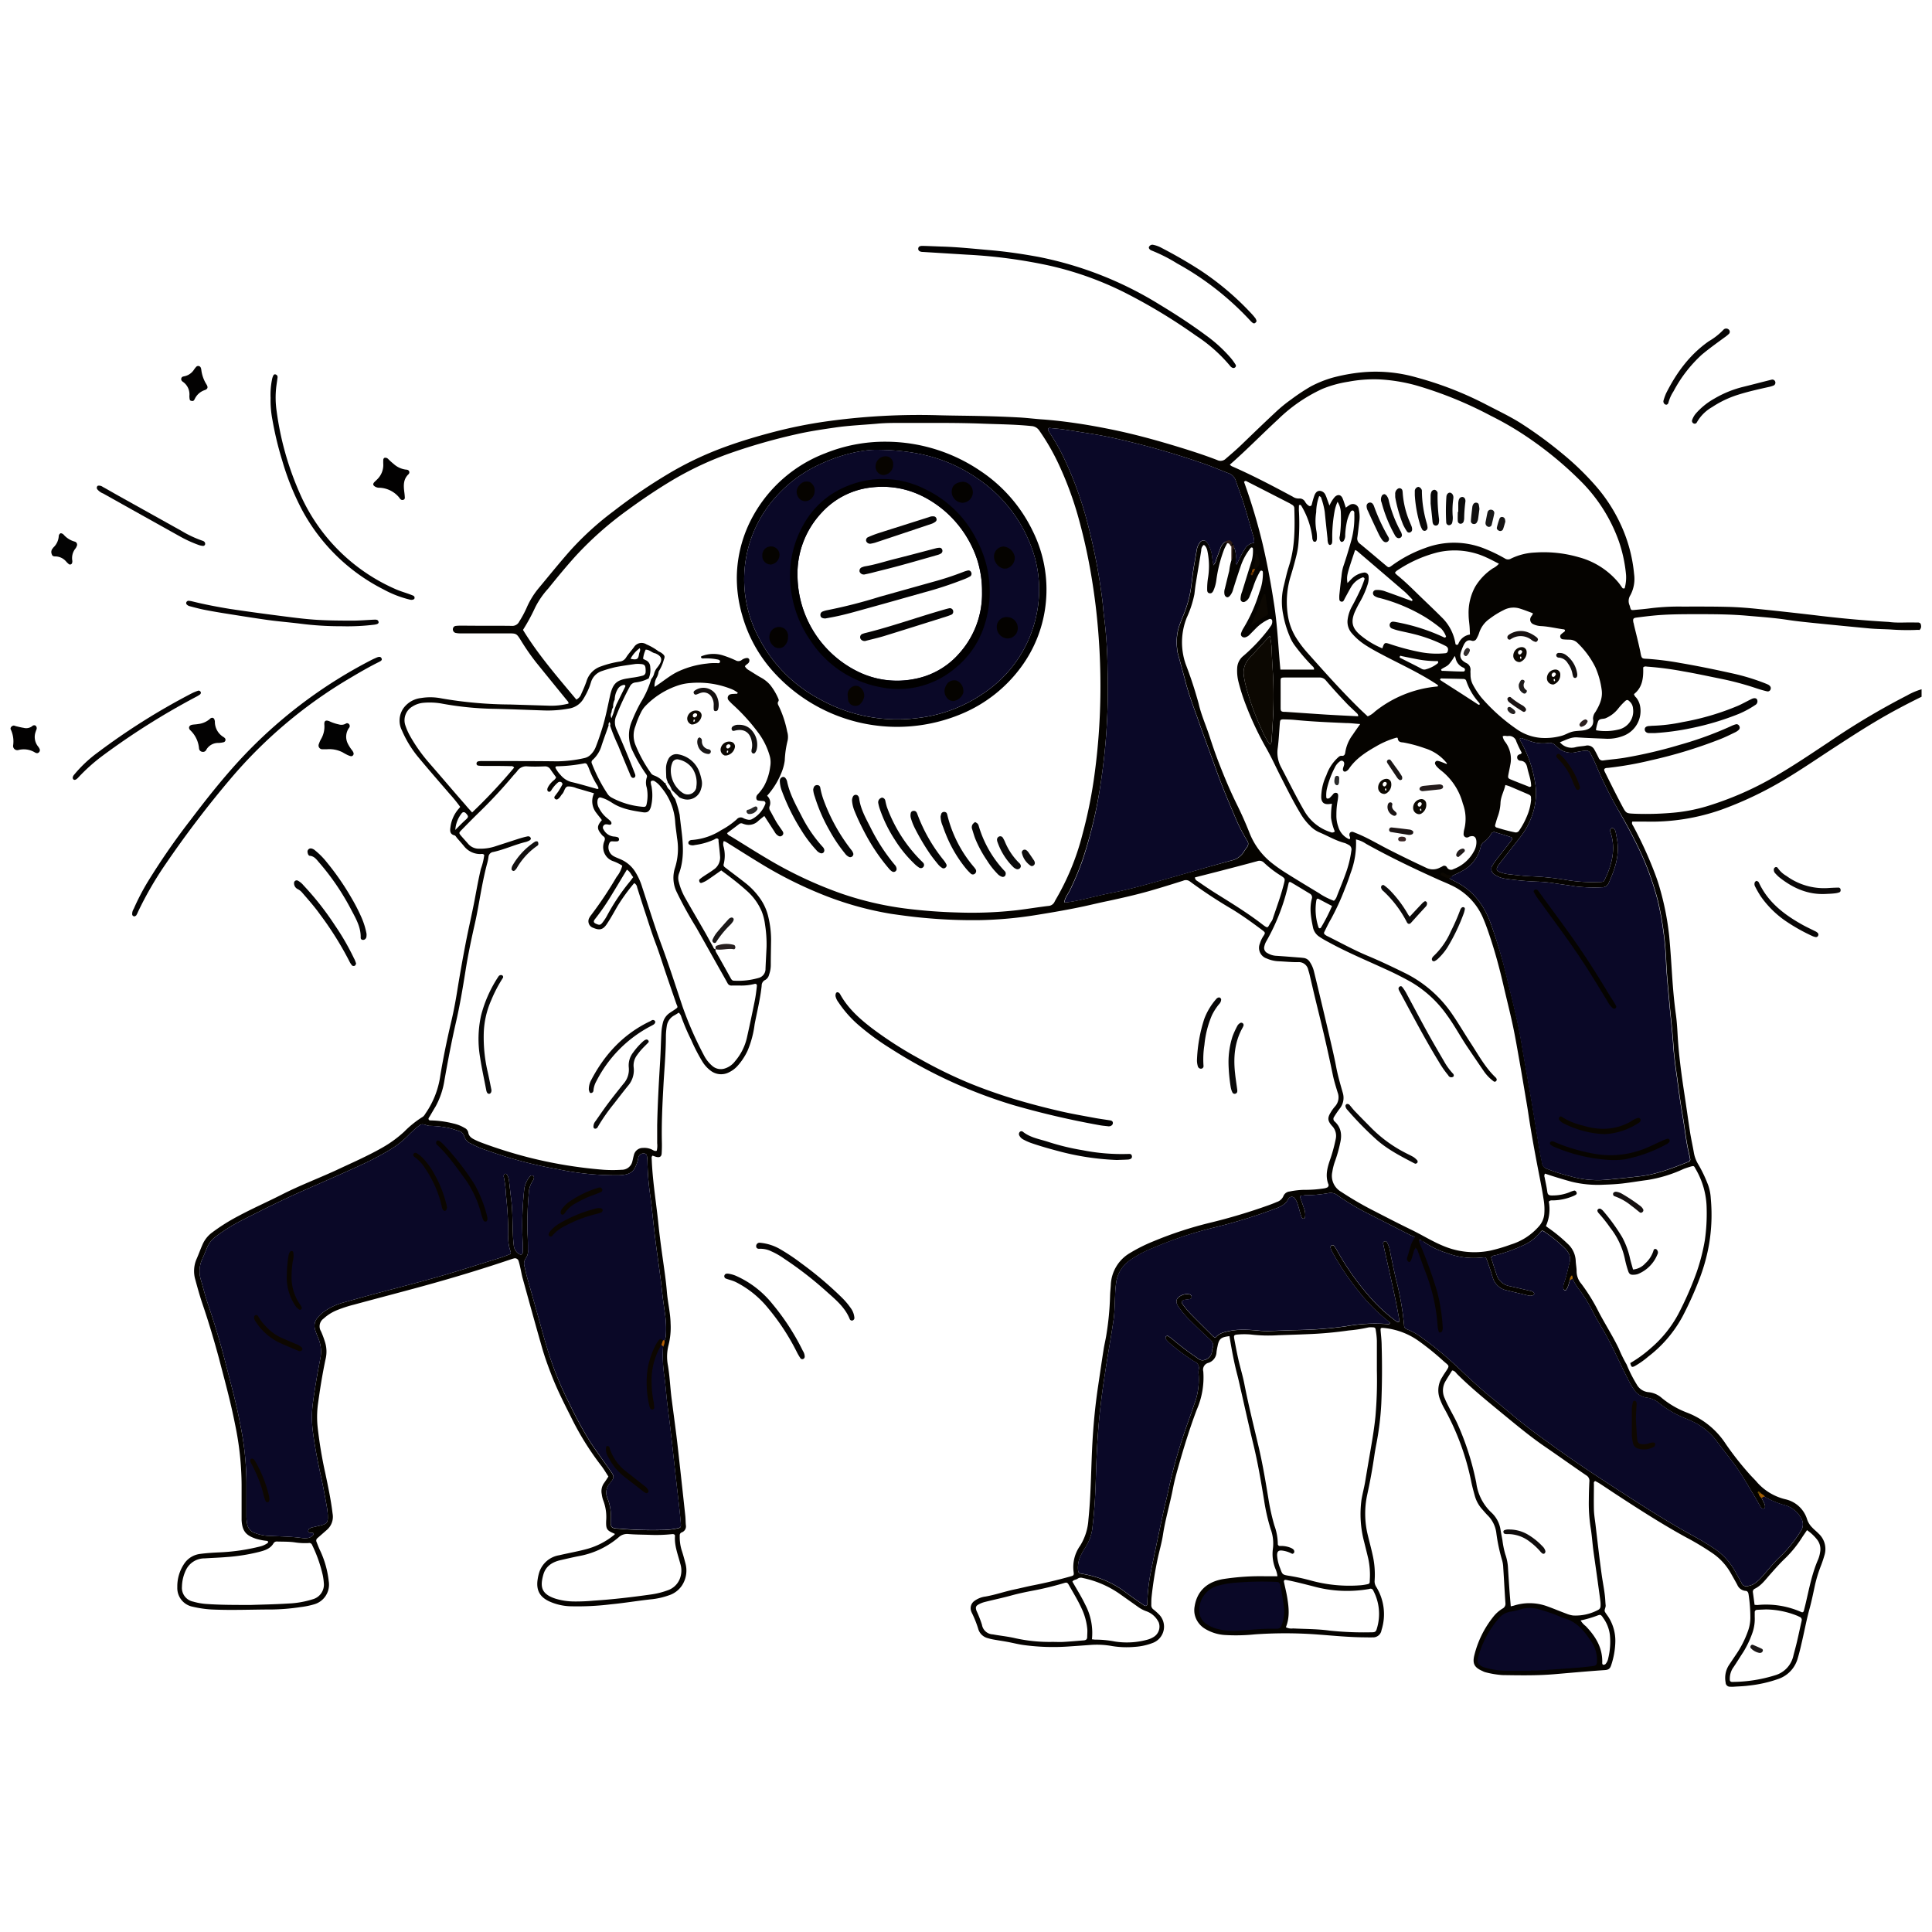 <svg id="SvgjsSvg1451" width="360" height="360" xmlns="http://www.w3.org/2000/svg" version="1.1" xmlns:xlink="http://www.w3.org/1999/xlink" xmlns:svgjs="http://svgjs.com/svgjs"><defs id="SvgjsDefs1452"></defs><g id="SvgjsG1453"><svg xmlns="http://www.w3.org/2000/svg" data-name="Layer 1" viewBox="0 0 517 516" width="360" height="360"><g data-name="team work" fill="#000000" class="color000 svgShape"><path d="M276.43 141.75a40.35 40.35 0 0 0-14.18-16.3 45.16 45.16 0 0 0-25.08-7.75 42.59 42.59 0 0 0-16.32 3.09 37.19 37.19 0 0 0-19.31 16.75 34.6 34.6 0 0 0-4.37 16.32 35.66 35.66 0 0 0 1.45 10.3 37.72 37.72 0 0 0 7.84 14.55 44.56 44.56 0 0 0 51 11.76 37.81 37.81 0 0 0 15.73-12.39 34.77 34.77 0 0 0 6.7-17.6 35.16 35.16 0 0 0-3.46-18.73Zm1.13 21.25a33.33 33.33 0 0 1-14.44 22.07 38.94 38.94 0 0 1-17.28 6.55 42.59 42.59 0 0 1-26.55-5.05 38.54 38.54 0 0 1-16.35-16.65 33 33 0 0 1 3.24-35.75 35.87 35.87 0 0 1 13.47-10.54c5.54-2.59 11.39-3.83 15.1-3.76 11.45.08 19.67 2.7 27.08 7.85a37.9 37.9 0 0 1 13.53 16.58 32.33 32.33 0 0 1 2.2 18.7Z" fill="#000000" class="color000 svgShape"></path><path fill="#050300" d="M510.33 185.6a196.2 196.2 0 0 0-21 12.52c-4.35 2.88-8.67 5.81-13.16 8.46a86 86 0 0 1-19.54 8.71 45.17 45.17 0 0 1-9.47 1.74 80.78 80.78 0 0 1-9.84.22c-2.07-.11-2.15-.07-3.12-1.87-1.64-3.06-3.18-6.18-4.73-9.29-.37-.73-.2-1 .56-1.1h.2a92.08 92.08 0 0 0 11.66-2.06 125.21 125.21 0 0 0 18.57-5.69c1.31-.52 2.57-1.15 3.83-1.76a3.76 3.76 0 0 0 1-.67.83.83 0 0 0 .09-1.1.77.77 0 0 0-.86-.39 7.69 7.69 0 0 0-1.31.5 95.45 95.45 0 0 1-13.73 5 124.6 124.6 0 0 1-14.65 3.44c-1.91.32-3.85.47-5.77.73a1.11 1.11 0 0 1-1.27-.72c-.36-.72-.72-1.44-1.12-2.14a2.07 2.07 0 0 0-2.37-1.08c-.92.17-1.88.17-2.77.42a4 4 0 0 1-4.1-1.35c1.57-.57 2.93-1.41 4.61-1.3 2.47.16 4.95.26 7.43.35a11.4 11.4 0 0 0 5.12-.83 7.12 7.12 0 0 0 4.31-7.82 5.07 5.07 0 0 0-1.07-2.36 1.85 1.85 0 0 1-.58-.92c2.33-1.81 2.55-4.46 2.46-7.13.4-.41.82-.23 1.2-.21a85.35 85.35 0 0 1 9.56 1.26c3.23.55 6.43 1.25 9.65 1.9a79.43 79.43 0 0 1 9.69 2.56c1 .34 2 .64 3.08.89a.8.8 0 0 0 .93-.59.85.85 0 0 0-.26-.91 1.39 1.39 0 0 0-.49-.34c-.36-.17-.73-.31-1.11-.46a57.72 57.72 0 0 0-8.83-2.61c-4.51-1-9-1.92-13.59-2.7a79 79 0 0 0-8.57-1.09c-1.59-.09-1.66.09-2-1.79-.51-2.49-1.16-4.95-1.75-7.42 0-.2-.1-.39-.14-.59-.16-.91 0-1.13.8-1.24 1.53-.2 3.06-.39 4.59-.54 3.68-.36 7.36-.37 11.05-.38 4.7 0 9.39 0 14.07.42 3.54.31 7.08.55 10.6 1.08 2.31.36 4.65.6 7 .84 5 .51 10 1 15 1.47 1.87.17 3.75.19 5.63.28a60.55 60.55 0 0 0 6.32.15c.5 0 1-.08 1.51 0a1.25 1.25 0 0 0 .42-1.16c-.08-1.06-.85-.82-1.47-.84-2.38-.1-4.77.17-7.15-.16q-9.12-.53-18.21-1.61-8.38-1-16.78-1.86c-2.67-.28-5.35-.49-8-.56-4.09-.11-8.18-.08-12.27-.08a62.49 62.49 0 0 0-8.43.44c-1.46.2-2.93.33-4.4.46-.91.09-.91.07-1.19-.89 0-.13-.07-.26-.12-.39a2.87 2.87 0 0 1 .23-2.66 9.23 9.23 0 0 0 1-5.66 40.24 40.24 0 0 0-3.77-13.67 43 43 0 0 0-6.46-9.88 74.68 74.68 0 0 0-9.09-8.78 111.45 111.45 0 0 0-11.19-8.16c-2.9-1.8-6-3.27-9-4.83a92.93 92.93 0 0 0-18.83-7.33 39.36 39.36 0 0 0-14.53-1.33 47.91 47.91 0 0 0-7.88 1.44 30.34 30.34 0 0 0-5.76 2.33 52.5 52.5 0 0 0-5.31 3.52 38.3 38.3 0 0 0-4.19 3.44c-3.09 2.88-6.12 5.81-9.16 8.74-1.31 1.25-2.68 2.43-4.05 3.6a2 2 0 0 1-2.35.39c-4.18-1.61-8.46-2.94-12.75-4.22-5.2-1.54-10.44-2.93-15.75-4-2.89-.58-5.79-1.12-8.7-1.55-3.24-.49-6.5-.88-9.78-1.11-2.07-.15-4.14-.42-6.21-.52-3.28-.18-6.56-.29-9.85-.37-3.75-.09-7.5-.1-11.25-.2a178.36 178.36 0 0 0-31.07 1.75A125.27 125.27 0 0 0 207.4 115c-4.6 1.19-9.15 2.54-13.62 4.18a89.27 89.27 0 0 0-13.8 6.44 145.37 145.37 0 0 0-15.8 10.68 80.85 80.85 0 0 0-11.58 10.53c-2.88 3.26-5.61 6.65-8.4 10a21.64 21.64 0 0 0-3.34 5.47 28.42 28.42 0 0 1-1.91 3.52 2.05 2.05 0 0 1-2.06 1.16c-4.35-.06-8.71 0-13.07-.06-.6 0-1.21 0-1.81.07a.87.87 0 0 0-.81.76 1 1 0 0 0 .65 1.1 5.83 5.83 0 0 0 1.38.14h12.67c2.34 0 2.32 0 3.6 2.06a60 60 0 0 0 4 5.75q4.1 5.07 8.23 10.13c.21.25.48.47.38.86a18.91 18.91 0 0 1-5.56.54l-10.05-.31a110.31 110.31 0 0 1-18.4-1.64 15.13 15.13 0 0 0-5.41-.09 6.75 6.75 0 0 0-4.61 2.57 5.78 5.78 0 0 0-.53 6.09 29.38 29.38 0 0 0 4.24 7c2.77 3.35 5.64 6.63 8.48 9.93a42.37 42.37 0 0 1 2.88 3.54c-.18.22-.29.39-.43.53a9.21 9.21 0 0 0-2.18 4.88c-.15 1-.18 1.89 1.1 2.22.26.06.45.46.66.71.62.71 1.24 1.41 1.84 2.13a5.51 5.51 0 0 0 4.34 2.15c.38 0 .81-.14 1.1.26a16.34 16.34 0 0 1-.9 3.71c-.63 2.67-1.12 5.37-1.62 8.06-.75 3.95-1.68 7.86-2.44 11.8q-1.26 6.51-2.31 13.06c-.46 2.84-1 5.66-1.68 8.47-1.09 4.69-2.07 9.41-2.84 14.17a23.49 23.49 0 0 1-4 10 2.49 2.49 0 0 1-.62.76 27.21 27.21 0 0 0-5 4 31.55 31.55 0 0 1-6 4.35c-4 2.27-8.14 4.05-12.27 6-4.8 2.2-9.75 4.07-14.46 6.47-3.93 2-8 3.78-11.87 5.87a50.88 50.88 0 0 0-6.78 4.28 7.9 7.9 0 0 0-2.52 3.07c-.6 1.34-1.09 2.73-1.68 4.07a8.11 8.11 0 0 0-.32 5.51c.61 2.26 1.24 4.52 2 6.74 1.6 4.69 3 9.42 4.3 14.21 1.53 5.89 3.16 11.76 4.33 17.75a80.52 80.52 0 0 1 1.75 16.16v9.45c.17 3.26 1.45 4.17 3.82 5a15.71 15.71 0 0 0 3 .58.38.38 0 0 1 .27.22.36.36 0 0 1-.09.33 5.72 5.72 0 0 1-2 .93A54.07 54.07 0 0 1 59 414.9c-1.81.08-3.61.18-5.41.42a6 6 0 0 0-4.08 2.32 10.8 10.8 0 0 0-2.06 6.59 5.08 5.08 0 0 0 4.09 5.22 29.42 29.42 0 0 0 5 .74c5.5.26 11 0 16.5 0a55.56 55.56 0 0 0 7.4-.64 21.23 21.23 0 0 0 3.53-.71 5.48 5.48 0 0 0 4-6.19 25.92 25.92 0 0 0-2.24-8.09c-.39-.78-.69-1.59-1-2.39a.85.85 0 0 1 .23-1.08l2.57-2.25a4.63 4.63 0 0 0 1.47-4.31c-.43-3.6-1.18-7.14-1.92-10.67A117.09 117.09 0 0 1 85 381.4a26.43 26.43 0 0 1 .06-6c.56-4.11 1.21-8.21 2.08-12.28a8.5 8.5 0 0 0-.13-4.36 24.66 24.66 0 0 0-1.11-3 2.55 2.55 0 0 1 .71-3.42 11.85 11.85 0 0 1 3.54-2.23 34 34 0 0 1 4.58-1.49c6.13-1.67 12.28-3.26 18.4-4.94 7.94-2.18 15.81-4.55 23.61-7.19.25-.08.51-.17.77-.23a1 1 0 0 1 1.26.68c.18.57.32 1.16.45 1.74.23 1 .39 2 .66 2.94 1.69 6.13 3.38 12.26 5.13 18.37.75 2.64 1.69 5.22 2.69 7.77 1.44 3.69 3.22 7.21 5 10.73a76.08 76.08 0 0 0 8.11 13.13c.74.94 1.35 2 2 3-.39.59-.74 1.16-1.14 1.7a3.77 3.77 0 0 0-.64 3 7.84 7.84 0 0 0 .42 1.75 12.41 12.41 0 0 1 .76 5.33c-.08 2.33.15 2.65 2.28 3.53v.19a19.72 19.72 0 0 1-7.6 3.93c-2.39.64-4.83 1.06-7.24 1.63a6.74 6.74 0 0 0-5.3 4.42 11.76 11.76 0 0 0-.46 1.95c-.48 2.89.49 4.79 3.14 6a14.78 14.78 0 0 0 5.44 1.28 72.71 72.71 0 0 0 11-.52c3.73-.35 7.44-1 11.17-1.38a19.81 19.81 0 0 0 4.28-1 6.66 6.66 0 0 0 3.62-2.73 7.31 7.31 0 0 0 .84-6c-.3-1.16-.62-2.33-1-3.47a12.06 12.06 0 0 1-.48-3.77.83.83 0 0 1 .57-.91 1.71 1.71 0 0 0 1.06-1.95c-.07-.8-.06-1.61-.14-2.41q-.78-7.29-1.59-14.58c-.24-2.2-.48-4.4-.75-6.6-.42-3.38-.88-6.77-1.32-10.16-.39-3-.49-6-1-9a12.47 12.47 0 0 1 .17-5.4 19.32 19.32 0 0 0 .55-5.77c-.05-2.9-.78-5.71-1-8.58-.12-1.41-.28-2.81-.46-4.2-.47-3.52-1-7-1.43-10.55-.23-1.8-.39-3.6-.6-5.4-.59-5.06-1.36-10.1-1.56-15.2 0-.31-.15-.66.23-1 .33.11.69.26 1.07.35.86.19 1.31-.11 1.36-.95s.08-1.88.06-2.82c-.12-5.1.13-10.19.41-15.28.24-4.41.66-8.82.66-13.25a18.87 18.87 0 0 1 .22-2.6 3.89 3.89 0 0 1 2.06-3c.4-.22.79-.48 1.17-.72a2.51 2.51 0 0 1 .72 1.24 58.23 58.23 0 0 0 2.61 6.08 47.43 47.43 0 0 0 3.05 5.88 8.68 8.68 0 0 0 2.17 2.35 4.59 4.59 0 0 0 4.94.39 7.33 7.33 0 0 0 2.23-1.68 16.94 16.94 0 0 0 2.66-4 26.66 26.66 0 0 0 1.92-7.15c.66-3.42 1.51-6.8 1.88-10.28a1.67 1.67 0 0 1 1-1.6 2.23 2.23 0 0 0 1-1.44 7.65 7.65 0 0 0 .44-2.56c0-2.21.05-4.43.08-6.64a26.16 26.16 0 0 0-.73-6.17 13.93 13.93 0 0 0-1.95-4.59 19.65 19.65 0 0 0-4.38-4.67c-1.68-1.33-3.41-2.6-5.11-3.91-.32-.24-.67-.5-.51-1a9.42 9.42 0 0 0 0-4.57 2.3 2.3 0 0 1 0-1.57 2.09 2.09 0 0 1 .55.18c3 1.86 6 3.78 9 5.6a109.84 109.84 0 0 0 16.44 8.34 87.33 87.33 0 0 0 18.87 5.34c3.12.45 6.24.87 9.38 1.13a138 138 0 0 0 14.66.54 107.55 107.55 0 0 0 15-1.41c4.24-.68 8.46-1.41 12.65-2.31 2.15-.47 4.3-1 6.46-1.43 3.73-.81 7.45-1.65 11.12-2.7 2.95-.85 5.88-1.76 8.81-2.69a1.77 1.77 0 0 1 1.85.22 130.09 130.09 0 0 0 11.4 7.49c2.79 1.73 5.45 3.64 8.07 5.62.63.48.69.66.28 1.3a7.72 7.72 0 0 0-1.05 2.16A3 3 0 0 0 339 256a8.78 8.78 0 0 0 3.32.74c1.67.08 3.34.25 5 .23a2.58 2.58 0 0 1 2.77 2.08c.11.39.24.77.33 1.16.51 2.15 1 4.3 1.52 6.45.83 3.44 1.7 6.88 2.5 10.34s1.53 6.79 2.23 10.2c.33 1.58.81 3.1 1.28 4.64a3.63 3.63 0 0 1-.71 3.75 10.52 10.52 0 0 0-1.17 1.63c-.89 1.46-.8 2.23.37 3.56a3.81 3.81 0 0 1 1 3.52 44.52 44.52 0 0 1-1.33 5c-.82 2.33-1.62 4.73-.58 7.24a.33.33 0 0 1 0 .19c-.07.17-.13.41-.27.48a2.8 2.8 0 0 1-.94.3 32.6 32.6 0 0 1-5.41.39 22 22 0 0 0-3.79.44 2 2 0 0 0-1.69 1.25 2.79 2.79 0 0 1-1.74 1.55c-.73.32-1.48.61-2.23.88a155 155 0 0 1-15.76 4.71 102.06 102.06 0 0 0-15 4.92 43.25 43.25 0 0 0-6.28 3.13 10.35 10.35 0 0 0-5.17 8.58c-.06 1-.18 2-.2 3a77.25 77.25 0 0 1-1 10.4c-.21 1.32-.54 2.62-.74 3.94-.52 3.31-1 6.63-1.49 9.94-.8 5.37-1.29 10.78-1.56 16.2-.31 6.43-.34 12.87-1 19.28a14.94 14.94 0 0 1-2.21 7 9.84 9.84 0 0 0-1.75 7.05c.11.84 0 .94-.74 1.15q-5 1.41-10.15 2.42c-1.64.32-3.26.74-4.9 1.08-2.62.55-5.15 1.45-7.79 1.91a6.4 6.4 0 0 0-3 1.2 2.38 2.38 0 0 0-.85 2.69 4.75 4.75 0 0 0 .32.73 29.3 29.3 0 0 1 1.55 3.92 3.57 3.57 0 0 0 2.56 2.59 14 14 0 0 0 1.55.37c1.26.23 2.52.41 3.77.64 1.51.28 3 .68 4.54.87a59.08 59.08 0 0 0 11.44.38c2.07-.14 4.15-.28 6.22-.44a23.05 23.05 0 0 1 5.81.31 24.23 24.23 0 0 0 6 .21 16.18 16.18 0 0 0 4.88-1.07 4.65 4.65 0 0 0 1.78-7.46 16.36 16.36 0 0 0-1.63-1.48 1.35 1.35 0 0 1-.57-1.2c0-.74 0-1.48.08-2.21a98.64 98.64 0 0 1 1.61-10.12c.46-2.16 1.1-4.29 1.43-6.47.64-4.18 1.87-8.22 2.67-12.36.34-1.78.8-3.53 1.29-5.27 1.51-5.34 3.12-10.65 5.09-15.85a21.52 21.52 0 0 0 1.74-10.2 1.88 1.88 0 0 1 1.39-2.32 3.13 3.13 0 0 0 2.15-2.89c.06-.53.17-1.06.28-1.58.4-2 .94-2.41 3.18-2.67.58 3.5 1.21 7 2.11 10.41.39 1.49.7 3 1.05 4.5 1.06 4.63 2.08 9.27 3.2 13.89 1.23 5 2.08 10.1 2.92 15.18a51.76 51.76 0 0 0 1.74 7.63 11.17 11.17 0 0 1 .6 5.33 10.6 10.6 0 0 0 .68 5.32 6.82 6.82 0 0 1 .54 2h-3a64.6 64.6 0 0 0-11.62.76c-4.42.79-6.9 3.38-7.53 7.24a5.71 5.71 0 0 0 0 2.18 6 6 0 0 0 2.89 3.94 11.63 11.63 0 0 0 5.13 1.59 48.94 48.94 0 0 0 8-.16 116.21 116.21 0 0 1 16.48 0c4.41.32 8.82.78 13.24.79.61 0 1.21.05 1.81 0a2.26 2.26 0 0 0 2.45-1.94 13.93 13.93 0 0 0-1.43-11.6 2.69 2.69 0 0 1-.41-1.69 23.51 23.51 0 0 0-.53-6.79c-.38-1.76-.86-3.51-1.28-5.26a24.06 24.06 0 0 1-.15-11q1.14-5.2 1.9-10.47c.13-.86.28-1.72.44-2.58a77.72 77.72 0 0 0 1.4-11.16c.22-5.15.25-10.32.1-15.48 0-1.34-.16-2.68-.27-4-.07-.81 0-.9.88-.81a19.16 19.16 0 0 1 9.29 3.47 71 71 0 0 1 6.41 5.17c1.9 1.74 2.09 1.15.43 3.64-.23.33-.41.69-.62 1a6.52 6.52 0 0 0-.42 6 17.26 17.26 0 0 0 1.21 2.53 68.2 68.2 0 0 1 7.11 19.54c.25 1.18.57 2.34.89 3.5a8.91 8.91 0 0 0 2 3.67c.49.55.95 1.12 1.48 1.64a8 8 0 0 1 2.28 4.58 46.26 46.26 0 0 0 1.52 7.27 8.35 8.35 0 0 1 .35 2.18c.21 3.14.36 6.29.58 9.43a1.43 1.43 0 0 1-.79 1.47 9.26 9.26 0 0 0-2.52 2.27 26.69 26.69 0 0 0-5 10.17c-.57 2.29 0 3.32 2.18 4.27a3.41 3.41 0 0 0 .74.31 25.16 25.16 0 0 0 4.55.77c4.62.07 9.25.16 13.87-.23s9.08-.81 13.62-1.11c1.1-.08 1.42-.53 1.71-1.49a21.18 21.18 0 0 0 1.05-6.11 11.85 11.85 0 0 0-1.78-6.5c-.32-.51-.73-1-1-1.49s.26-1.15.19-1.76-.09-1.34-.15-2c-.19-2.07-.62-4.1-.91-6.16-.63-4.51-1.13-9-1.67-13.56-.16-1.27-.37-2.53-.41-3.8-.06-2.27 0-4.55 0-6.83 0-.3-.13-.69.36-.88.37.21.79.4 1.17.65 1.63 1.06 3.23 2.15 4.86 3.21 6 3.91 12 7.77 18.31 11.22a74 74 0 0 1 7.05 4.24 16 16 0 0 1 4.85 5.28c.59 1.05 1.19 2.09 1.76 3.15a2.65 2.65 0 0 0 2.14 1.63c.59 0 .8.41.88.91a40.42 40.42 0 0 1 .48 6.41 10.72 10.72 0 0 1-.67 3.53 26.76 26.76 0 0 1-3.19 6.23c-.67 1-1.35 2-2 3a6.34 6.34 0 0 0-.75 4.45 1.13 1.13 0 0 0 1.19 1.12 6.81 6.81 0 0 0 1 0c1.33-.09 2.68-.12 4-.3a34.59 34.59 0 0 0 8-1.81 8.11 8.11 0 0 0 5.11-5.53c.48-1.6.85-3.23 1.22-4.86.66-2.87 1.2-5.77 2-8.62.52-1.94.92-3.91 1.34-5.87a36.07 36.07 0 0 1 1.71-5.56c.33-.87.62-1.76.88-2.66a5.6 5.6 0 0 0-1.53-5.72c-.56-.58-1.2-1.07-1.75-1.66a5.56 5.56 0 0 1-1.36-2.16 7.85 7.85 0 0 0-5.74-5.39 14.63 14.63 0 0 1-7.64-4.54c-.56-.66-1.19-1.27-1.78-1.91a80.41 80.41 0 0 1-6.6-8.35 21.58 21.58 0 0 0-10.26-8.36 24 24 0 0 1-6.92-4 6.27 6.27 0 0 0-3.44-1.51A4 4 0 0 1 438 370a36.78 36.78 0 0 1-2.71-5.35 36.28 36.28 0 0 1-2.11-4.29c-1.63-3.38-3.67-6.54-5.4-9.85a48.54 48.54 0 0 0-4.64-7.5 5.13 5.13 0 0 1-1.24-3.31c0-.93-.2-1.86-.24-2.8a6.55 6.55 0 0 0-2.18-4.59 42.12 42.12 0 0 0-5.12-4.21c-.21-.14-.41-.3-.67-.5a11.24 11.24 0 0 0 .77-6.56c.45-.45.87-.3 1.26-.32a14.66 14.66 0 0 0 5.26-1.15 4.3 4.3 0 0 0 .71-.36.49.49 0 0 0 .16-.69c-.14-.25-.34-.48-.63-.41a7.57 7.57 0 0 0-1.31.47 12.09 12.09 0 0 1-4.32.82c-1.39.07-1.45-.35-1.58-1.29-.17-1.19-.45-2.37-.67-3.55a1.1 1.1 0 0 1 .1-1c2.32.78 4.68 1.5 7.06 2.16a29.72 29.72 0 0 0 8.76.8c1.61-.05 3.22-.13 4.82-.31 2.25-.26 4.5-.65 6.75-.94a36.31 36.31 0 0 0 9.56-2.9c.61-.26 1.25-.45 1.89-.65 1-.29 1-.28 1.42.51a21.51 21.51 0 0 1 3 10.7 50.31 50.31 0 0 1-.48 8.41 53.39 53.39 0 0 1-2.25 8.74 89.76 89.76 0 0 1-4.83 11 31.54 31.54 0 0 1-7.38 9.17 33.38 33.38 0 0 1-5.5 4c.25 1.1.43 1.21 1.23.8a22.87 22.87 0 0 0 3.6-2.54 33.64 33.64 0 0 0 9.18-10.77 94 94 0 0 0 4.73-10.61 49.59 49.59 0 0 0 2.35-8.71 47.26 47.26 0 0 0 .45-12.23 12.56 12.56 0 0 0-.69-3.53 37 37 0 0 0-2.57-5.44 9.09 9.09 0 0 1-1.24-3.14c-.3-1.78-.7-3.54-1-5.33-.54-3.44-1-6.89-1.53-10.33-.82-5.36-1.55-10.73-1.85-16.15-.1-1.81-.22-3.62-.47-5.41-.48-3.45-.77-6.92-1-10.4s-.45-7.08-.79-10.62a73.79 73.79 0 0 0-2.48-12.59c-.37-1.35-.83-2.68-1.33-4a105.54 105.54 0 0 0-5.73-12.58c-.21-.38-.57-.77-.31-1.31h3.6a56.58 56.58 0 0 0 20.31-3.22 97.2 97.2 0 0 0 14.55-6.7c5-2.81 9.76-6.08 14.57-9.23 4.09-2.66 8.17-5.33 12.37-7.82 3.9-2.32 7.91-4.43 12-6.44v-2a17.87 17.87 0 0 0-3.88 1.65Zm-84 6.41c.16 1.48-.5 2.55-2.38 2.9-1 .19-2.14.13-3.16.38s-1.84.8-2.8 1.08a16.59 16.59 0 0 1-5.56.59 13.06 13.06 0 0 1-6.71-2.44 49.71 49.71 0 0 1-9.37-8.43 23 23 0 0 1-2.19-3.35 5.59 5.59 0 0 1-.65-2.71c0-.4-.05-.8 0-1.2a1.93 1.93 0 0 0-1.17-1.92c-1.6-.86-1.88-1.73-1.23-3.43a14.88 14.88 0 0 1 .62-1.48c.45-.82 1-1.41 2.09-1.05a1.06 1.06 0 0 0 1.33-.61 7.35 7.35 0 0 0 .66-1.46 7.3 7.3 0 0 1 2.81-3.8 22.54 22.54 0 0 1 3.75-2.32 5.61 5.61 0 0 1 4.46-.37c1.14.36 2.24.8 3.35 1.21 0 .48-.39.7-.54 1.06a1.34 1.34 0 0 0 .63 1.86 5.43 5.43 0 0 0 2.13.52c2 .1 4 .6 6 .87.2 0 .39.11.39.35a.54.54 0 0 1-.2.31 8.27 8.27 0 0 0-.92.74.8.8 0 0 0 .46 1.26c.6.07 1.2.09 1.8.1a3.09 3.09 0 0 1 2.33 1 23.2 23.2 0 0 1 4.69 6.45 22.35 22.35 0 0 1 1.66 6c.31 2.2-.58 4.08-1.65 5.87a3 3 0 0 0-.67 2.01Zm-19.5 11.06c1.28.07 1.68.93 1.9 2 .35 1.61 1 3.17 1 4.81-.39.4-.66.09-.94 0-1.48-.58-3-1.17-4.45-1.77-.81-.33-.86-.46-.69-1.38s.36-1.7.5-2.55a7.58 7.58 0 0 0-1.31-6.08 3.28 3.28 0 0 1-.72-1.57c.51-.27 1 0 1.43-.07a2 2 0 0 1 2.24 1.51 32.52 32.52 0 0 0 1.44 3c-.15.14-.22.27-.32.3-.47.14-.91.3-.92.89a.9.9 0 0 0 .8.91Zm2.9 10.33a14.25 14.25 0 0 1-1.1 4.45 20.36 20.36 0 0 1-2.08 3.87 1.05 1.05 0 0 1-1.17.51 47 47 0 0 1-4.83-1.27.56.56 0 0 1-.43-.76c.21-.7.39-1.41.64-2.1a12.16 12.16 0 0 0 .77-3.71c.06-1.72.95-3.15 1.3-4.82a9.88 9.88 0 0 1 1.12.34c1.65.7 3.31 1.42 5 2.14.72.35.78.45.74 1.35Zm-56.5 25.27c-3.1-1.87-6.19-3.73-9.25-5.66a40.23 40.23 0 0 1-4.07-2.92 19.26 19.26 0 0 1-5.56-7.75c-1-2.53-2.12-5.06-3.34-7.52-1.84-3.72-3.44-7.55-4.93-11.41-.87-2.25-1.65-4.53-2.39-6.82-.95-2.92-2.23-5.74-2.92-8.75a108.13 108.13 0 0 0-3.5-10.67 17.82 17.82 0 0 1 .3-12.38 28.32 28.32 0 0 0 2.05-6.28c.12-.93.21-1.86.36-2.79.48-3 1-5.95 1.47-8.92a1.89 1.89 0 0 1 .6-1.43c.23-.16.81.56 1 1.35a19.55 19.55 0 0 1 .25 7.19 18.59 18.59 0 0 0-.26 3.41c0 .39.08.82.58.93s.82-.14 1.08-.68a10.08 10.08 0 0 0 .8-2.9 36.52 36.52 0 0 1 2.07-8.15c.22-.55.53-1.07.8-1.61 1-.43 1.12.42 1.39 1-.14 1.13.17 2.29-.21 3.41a15.51 15.51 0 0 0-.61 2.94c-.4 1.56-.76 3.12-1.15 4.68a3.19 3.19 0 0 0-.12 1.59 1 1 0 0 0 .58.76c.37.13.63-.11.87-.36a4.16 4.16 0 0 0 .88-1.77c.64-2.05 1.3-4.08 2-6.12a15.92 15.92 0 0 1 2.55-4.75c.11-.15.23-.33.47-.28s.26.27.27.46a10.17 10.17 0 0 1-.42 3.37c-.85 2.68-1.67 5.36-2.49 8a5.44 5.44 0 0 0-.41 2 .79.79 0 0 0 1.16.68 2.52 2.52 0 0 0 1.21-1.3c.35-.86.67-1.74 1-2.62a22.23 22.23 0 0 1 1.73-4c.13-.21.25-.49.59-.38s.27.44.29.68a13.92 13.92 0 0 1-.95 5.1 41.43 41.43 0 0 1-4.31 9.69 5.84 5.84 0 0 0-.58 1.27.81.81 0 0 0 .27.91 1 1 0 0 0 .94.15 2.62 2.62 0 0 0 1.16-.76l1.55-1.57a11.71 11.71 0 0 1 3.6-2.52.57.57 0 0 1 .82.54 2 2 0 0 1-.28 1.16c-.35.49-.67 1-1.05 1.46a47.29 47.29 0 0 1-6.37 6.67 4.39 4.39 0 0 0-1.68 3.29 12.13 12.13 0 0 0 .28 3.4 51.1 51.1 0 0 0 2.06 6.5 84 84 0 0 0 5.48 11.59c1.46 2.57 2.65 5.26 4 7.88 1.67 3.28 3.31 6.57 5.22 9.71a15.85 15.85 0 0 0 2.49 3.15 7.63 7.63 0 0 0 2.45 1.71c2.28.95 4.41 2.25 6.83 2.87a5.68 5.68 0 0 1 .9.43 1.37 1.37 0 0 1 .84 1.6 29.25 29.25 0 0 1-1.62 6.41c-.7 1.95-1.51 3.87-2.26 5.8a2.68 2.68 0 0 1-.78 1.21 19 19 0 0 1-3.77-1.88Zm3.23 3.25a48.56 48.56 0 0 1-3 5.85.43.43 0 0 1-.34.14.39.39 0 0 1-.27-.21 15 15 0 0 1-.59-7.3c.07-.28.24-.53.56-.37 1.11.59 2.28 1.21 3.6 1.89Zm-8.86-105.48c-.05-.59 0-1.18 0-1.74.4-.21.55 0 .69.25a21.63 21.63 0 0 1 2.87 8.29 1.91 1.91 0 0 0 .33 1.13c.14.14.63.13.71-.05a1.51 1.51 0 0 0 .19-.55 9.61 9.61 0 0 0-.09-2 14.89 14.89 0 0 1-.09-5.2 12.87 12.87 0 0 1 .81-4.34c.18.13.44.22.48.37a20.57 20.57 0 0 1 1 3.87c.23 2.4.5 4.8.75 7.2 0 .27 0 .54.07.8.07.57.35.93.64.85.49-.14.52-.56.54-1s0-1.08 0-1.61a39.31 39.31 0 0 1 .63-6.4 11 11 0 0 1 .8-2.53 5.85 5.85 0 0 1 .88 3.14 35.65 35.65 0 0 1-.27 6 1.61 1.61 0 0 0 .14 1.35c.08.1.21.24.3.24a.85.85 0 0 0 .53-.19 2.6 2.6 0 0 0 .46-1.71 22.79 22.79 0 0 1 .47-3.58 10.09 10.09 0 0 1 1-2.62.65.65 0 0 1 .48-.3c.31 0 .43.25.49.52a1.75 1.75 0 0 1 0 .4 23.71 23.71 0 0 1-.78 7c-.67 2.38-1.37 4.75-2.18 7.09a12.94 12.94 0 0 0-.47 2.57c-.22 1.66-.39 3.32-.57 5a8 8 0 0 0 0 1.2.62.62 0 0 0 .46.59.56.56 0 0 0 .69-.25c.18-.28.3-.6.47-.89.55-1 1.07-2 1.67-3a6 6 0 0 1 2.94-2.33c.21-.09.58.23.51.45a26.61 26.61 0 0 1-1 2.62c-.76 1.63-1.56 3.25-2.44 4.83a9.84 9.84 0 0 0-1.09 3.42 4.62 4.62 0 0 0 1.2 3.71 16.41 16.41 0 0 0 3.38 2.96c1.34.88 2.74 1.66 4.16 2.41 5 2.67 10.22 5 15 8.14.16.1.31.23.44.33.06.35-.2.33-.37.34a31.16 31.16 0 0 0-16.5 6.69 6.19 6.19 0 0 1-1.93 1.29c-.54-.5-1.08-1-1.61-1.5-5.06-4.89-9.73-10.14-14.41-15.39a30.41 30.41 0 0 1-3.15-4.15 15.84 15.84 0 0 1-2.13-5.58 23.41 23.41 0 0 1 .75-11.12 96.72 96.72 0 0 0 1.54-5.61 20.15 20.15 0 0 0 .5-3.37 59.89 59.89 0 0 0 .11-8.04Zm45.66 30.78c.05.66.06 1.32.1 2.08a3.93 3.93 0 0 0-3.13 2.56.45.45 0 0 1-.74 0 12.52 12.52 0 0 0-3.7-7.18c-2.17-2.18-4.42-4.28-6.62-6.43-1.72-1.69-3.45-3.36-5.33-4.88a6.41 6.41 0 0 1-.56-.59 2.9 2.9 0 0 1 .4-.48 34.6 34.6 0 0 1 11.08-5 20.14 20.14 0 0 1 13.11 1.43c1.08.48 2.12 1.06 3.24 1.62a5.27 5.27 0 0 1-1.64 1.25 15.47 15.47 0 0 0-4.69 4.87A14.44 14.44 0 0 0 393 164c0 1.08.18 2.15.26 3.22Zm-1.57 11a.53.53 0 0 1 .3.66.4.4 0 0 1-.44.32c-1.81 0-3.61-.11-5.41-.18-.17 0-.43.11-.5-.37.62-.52 1.55-.76 2.15-1.46a13.78 13.78 0 0 0 1.49-2.16 4.72 4.72 0 0 1 .22.54 3.47 3.47 0 0 0 2.19 2.63Zm-16-20.55c.76.65 1.42 1.41 2.13 2.12a.34.34 0 0 1 0 .55c-2.32-.85-4.64-1.71-7-2.54a6 6 0 0 0-2.56-.42.85.85 0 0 0-.79.52.9.9 0 0 0 .31 1.06 3.73 3.73 0 0 0 1.48.58 45.65 45.65 0 0 1 12.33 5.23 43.08 43.08 0 0 1 4.06 2.93 6.11 6.11 0 0 1 1.32 2.16c-.25.38-.48.24-.72.12a52.12 52.12 0 0 0-12.6-4 5.32 5.32 0 0 0-.8-.12.9.9 0 0 0-.94.61 1 1 0 0 0 .5 1.19 14.2 14.2 0 0 0 1.71.55c1.37.33 2.75.6 4.11.94a39.9 39.9 0 0 1 8.45 3.12c.51.25.9.55.8 1.21-.06.44-.2.77-.7.82a23.24 23.24 0 0 1-6.61-.28 62 62 0 0 1-8.33-2.21c-1.29-.42-1.41-.35-1.93 1.19a22.63 22.63 0 0 1-6-3.65c-2.05-1.77-2.44-3.4-1.44-5.92a30.87 30.87 0 0 1 1.53-3 24 24 0 0 0 2-4.59 5.34 5.34 0 0 0 .24-2 1.11 1.11 0 0 0-1.36-1.1 5.75 5.75 0 0 0-3.16 1.63l-1.15 1.15c-.23-2-.23-2 2.05-8.83a2.16 2.16 0 0 1 .53.25q6.27 5.35 12.51 10.71Zm9.16 18.95c0 .12 0 .29-.08.35a8.56 8.56 0 0 1-3.37 1.68 1.48 1.48 0 0 1-1.13-.27c-1.9-1-3.81-1.94-5.71-2.9 0-.36.07-.62.51-.41 1.38.28 2.75.57 4.13.83a26.88 26.88 0 0 0 5.38.51c.14-.03.24.02.24.19ZM353.56 213c.13 1.31.8 1.81 2.17 1.66l.7-.08a21.38 21.38 0 0 0-.24 3.81 15.73 15.73 0 0 0 1 3.61 1 1 0 0 1-1.15.17 12.41 12.41 0 0 1-7-5.65c-2.21-3.82-4.15-7.78-6.2-11.68a8.25 8.25 0 0 1-.92-5.17c.29-2.18.38-4.39.56-6.59.08-1 .16-1.1 1.24-1.07s1.87.05 2.8.14c4.53.45 9.08.64 13.62.84 1.2 0 2.39.16 3.85.26-.81 1.14-1.42 2-2 2.87a10.48 10.48 0 0 0-2 4.73c-.09.65-.35 1-1.05.9-.5 0-.81.4-1.16.71a11.53 11.53 0 0 0-2.86 4.54 13.78 13.78 0 0 0-1.29 4.6 10.9 10.9 0 0 0-.07 1.4Zm-10.87-31.09c0-1 0-1.11 1.15-1.11h9.23a2.1 2.1 0 0 1 1.73.78q2.56 3 5.24 5.8c.91 1 1.91 1.87 2.87 2.8.22.23.55.4.54 1-2.88-.15-5.68-.28-8.48-.45-3.67-.23-7.34-.5-11-.74h-.4c-.72-.06-.87-.22-.88-1v-1.2c.01-2.03 0-3.97 0-5.91Zm2.18-30.75c-.59 1.77-.94 3.62-1.41 5.44a17.44 17.44 0 0 0-.08 7.37 27.24 27.24 0 0 0 1.72 5.76 10.6 10.6 0 0 0 1.46 2.61 52.24 52.24 0 0 0 4.7 5.48.9.9 0 0 1 .37.86h-9c-.54-5.71-.77-11.4-1.61-17s-1.89-11.36-3.23-17a155.85 155.85 0 0 0-4.89-16.23c.45-.49.71-.11 1 0 3.7 1.88 7.38 3.77 11.07 5.66.3.15.57.34.86.51a1.06 1.06 0 0 1 .53 1c.15 5.23.19 10.44-1.49 15.51ZM340.58 193q-.12 2.1-.27 4.2c0 .52.05 1.09-.49 1.54a22.11 22.11 0 0 1-2.19-4 68.6 68.6 0 0 1-4.18-11.46 23 23 0 0 1-.57-2.74 5.6 5.6 0 0 1 1-4.37 3.81 3.81 0 0 1 .24-.32l5.69-6.21a20.73 20.73 0 0 1 .49 3.55c.06 2.27.21 4.53.35 6.8a111.07 111.07 0 0 1-.07 13.01Zm20.53 30.1c.07.31.36.59 0 1a5.23 5.23 0 0 1-3-3.4 8.71 8.71 0 0 1-.49-3.16 19.81 19.81 0 0 1 .3-3.6 10.56 10.56 0 0 0 .17-1.39c0-.33 0-.69-.37-.85a.84.84 0 0 0-1 .35 13.17 13.17 0 0 1-.94 1 1 1 0 0 1-.54.15c-.27 0-.33-.25-.33-.42a8.74 8.74 0 0 1 .12-2 24.62 24.62 0 0 1 2.13-5.82 4.29 4.29 0 0 1 1.53-1.82.69.69 0 0 1 1 .52c.11.64-.33 1.16-.33 1.76a.68.68 0 0 0 .25.5.62.62 0 0 0 .56 0 2.22 2.22 0 0 0 .76-.63c1.84-2.76 4.54-4.49 7.34-6.08a23.38 23.38 0 0 1 5.13-2.23c.25-.07.61-.2.65.15.1.94.81 1 1.46 1.05a36.12 36.12 0 0 1 5.79 1.56 12.05 12.05 0 0 1 5.75 3.84c.12.07.16.15.13.23s-.08.12-.11.12c-.56-.22-1.11-.45-1.67-.65a3.4 3.4 0 0 0-.78-.18.63.63 0 0 0-.59.83 2.71 2.71 0 0 0 .42.67 9.2 9.2 0 0 0 1 .94 16.63 16.63 0 0 1 6 9 11.54 11.54 0 0 1 .43 6.71 5.76 5.76 0 0 0-.22 1.38.87.87 0 0 0 1.19.92c.13 0 .24-.13.36-.17 1.14-.37 1.77 0 1.87 1.24a4.77 4.77 0 0 1-.57 2.52 10.25 10.25 0 0 1-5.57 4.93 1.23 1.23 0 0 1-1.74-.48.82.82 0 0 0-1.22-.25c-.23.14-.48.24-.72.36a4 4 0 0 1-3.65 0q-4.9-2.28-9.72-4.73c-3-1.51-5.84-3.26-8.95-4.5-.31-.12-.61-.27-.93-.36-.64-.11-1.01.34-.9.99Zm31.75-36.82c-2-1.31-4.05-2.6-6.08-3.91-.49-.31-1-.64-1.43-.94.11-.51.44-.38.67-.37l5.43.12c.43 0 .79.09.93.56a16.57 16.57 0 0 0 3.45 5.83 1.92 1.92 0 0 1 .18.35.31.31 0 0 1-.47.1c-.89-.58-1.78-1.17-2.68-1.74Zm43.45 1.16a2.73 2.73 0 0 1 .68 1.64 5 5 0 0 1-4 5.67 14.61 14.61 0 0 1-5.78.19c-.05 0-.09-.1-.13-.15a12.29 12.29 0 0 1 .58-2.28c.38-.85 1.42-.5 2.13-.87a8.44 8.44 0 0 0 3.27-2.56 16.91 16.91 0 0 1 1.62-1.77c.73-.76.98-.55 1.63.13ZM342 111.73a42.18 42.18 0 0 1 11.85-8.16 30.51 30.51 0 0 1 6.95-1.92 36.83 36.83 0 0 1 8.39-.62 46 46 0 0 1 9.69 1.58 104.83 104.83 0 0 1 20 8.12 83.91 83.91 0 0 1 10.36 6.09 97 97 0 0 1 14.15 11.82 43.27 43.27 0 0 1 9.82 15.72 38.28 38.28 0 0 1 1.92 9 10.68 10.68 0 0 1-.33 3.38c0 .16-.1.25-.27.23s-.29 0-.35-.1c-.37-.48-.69-1-1.07-1.46a20.77 20.77 0 0 0-10.66-6.81 33.67 33.67 0 0 0-11.73-1.24 16.18 16.18 0 0 0-6.38 1.62 1.53 1.53 0 0 1-1.67-.06 42.06 42.06 0 0 0-5.41-2.61 21.84 21.84 0 0 0-15.89-.16 34.76 34.76 0 0 0-8.84 4.65c-.9.65-.92.65-1.69 0-2.31-1.93-4.59-3.89-6.93-5.8a1.68 1.68 0 0 1-.68-1.73c.22-1.52.37-3.06.56-4.58a9 9 0 0 0-.16-2.8 1.6 1.6 0 0 0-2.55-1.2 10.14 10.14 0 0 0-.94.66c-.3-.87-.53-1.71-.87-2.5-.44-1-1.27-1.14-2.07-.38a8.61 8.61 0 0 0-1.44 2.33c-.25-.71-.47-1.3-.69-1.9a6.21 6.21 0 0 0-.37-.93 1.78 1.78 0 0 0-1.54-1.12c-.81 0-1.18.63-1.43 1.24a25.67 25.67 0 0 0-.72 2.5.51.51 0 0 1-.8.23 3 3 0 0 1-.94-1 1.69 1.69 0 0 0-1.65-.92 2.79 2.79 0 0 1-1.7-.5c-5.36-2.88-10.74-5.71-16.32-8.15a2.5 2.5 0 0 1-.5-.4c4.48-3.92 8.58-8.14 12.9-12.12Zm-227.1 92a43.36 43.36 0 0 1-5.31-7.53 16.81 16.81 0 0 1-1.17-2.76 4.25 4.25 0 0 1 1.92-4.86 6.56 6.56 0 0 1 2.82-1 18.82 18.82 0 0 1 4.8.15 85 85 0 0 0 13.77 1.44c4.56.09 9.11.29 13.66.44a30.89 30.89 0 0 0 6.79-.49 5.48 5.48 0 0 0 3.8-2.38 20.32 20.32 0 0 0 1.73-3.38c.15-.37.26-.76.39-1.14a4.52 4.52 0 0 1 3.06-3.18 35.93 35.93 0 0 1 3.47-1c1.77-.36 3.56-.59 5.35-.85a7.37 7.37 0 0 1 1.41 0c1.09.07 1.34.36 1.38 1.51a4 4 0 0 1 0 .6 1 1 0 0 1-.78 1 21.47 21.47 0 0 1-3 .57l-1 .17c-3 .45-4 1.39-4.73 4.58-.64 2.87-1.18 5.77-2.05 8.58-.51 1.66-1.06 3.31-1.69 4.93a5.88 5.88 0 0 1-1.5 2.35 3.3 3.3 0 0 1-1.56.86 34.92 34.92 0 0 1-7.35.89c-5.22-.07-10.45-.06-15.67-.08h-4.43a5.44 5.44 0 0 0-1 .08.58.58 0 0 0-.49.55.52.52 0 0 0 .43.59 9.27 9.27 0 0 0 1.39.09c2.41 0 4.82 0 7.24.06.31 0 .68-.08 1 .39a143.51 143.51 0 0 1-11.24 12c-.63-.7-1.22-1.32-1.77-2-3.2-3.64-6.39-7.43-9.65-11.15Zm53.86-28a8.31 8.31 0 0 1 2.43-2.77c.29.56-.06 1-.15 1.4-.23 1.31-.3 1.87-2.26 1.44Zm.66 25a43.44 43.44 0 0 0 3.32 5.72c.24.32.53.68.34 1.09a4.41 4.41 0 0 0 0 2.76 10.65 10.65 0 0 1-.05 4.39c-.14.62-.33.77-1 .71a21.23 21.23 0 0 1-8.4-2.49 3.16 3.16 0 0 1-1.14-1.1 43 43 0 0 1-4.11-8 .8.8 0 0 1 .26-1 8.31 8.31 0 0 0 2.37-3.89c.59-1.77 1.24-3.52 1.86-5.29a1 1 0 0 1 .23-.92.94.94 0 0 1 .15.94 50 50 0 0 0 2.18 5.38c1 2.47 2 4.94 3.06 7.41.1.25.19.5.31.74s.37.56.77.47.56-.49.37-1c-.6-1.56-1.21-3.12-1.85-4.66-1-2.47-2.06-4.93-3.14-7.38a4.4 4.4 0 0 1 0-3.67 68.34 68.34 0 0 1 3.64-7.81 1.84 1.84 0 0 1 1.38-1 10.24 10.24 0 0 0 3.62-1.08A5.86 5.86 0 0 0 174 178a2 2 0 0 0-1.25-1.86 5.25 5.25 0 0 1-.66-.36 7.85 7.85 0 0 1 .69-2.44c1.08 0 1.69.88 2.61 1 2 .88 2 2 .32 4a4.51 4.51 0 0 0-.71 1.56 3.5 3.5 0 0 1-.74 1.33 24.3 24.3 0 0 1-2.77 6.2 42 42 0 0 0-2.33 4.88 9.58 9.58 0 0 0 .28 8.45Zm-9.26 9.74a.43.43 0 0 1-.56.09c-2.26-.59-4.48-1.3-6.76-1.81a5.64 5.64 0 0 1-2.81-1.84 7.9 7.9 0 0 1-1.41-2c.09-.31.19-.35.35-.35a42.25 42.25 0 0 0 7.35-.78.67.67 0 0 1 .82.37 8.92 8.92 0 0 1 .5 1.09 23.83 23.83 0 0 0 2.21 4.47 5.16 5.16 0 0 1 .33.79Zm3.5-20.47a2.7 2.7 0 0 1 .42-1.26 3.76 3.76 0 0 1 .41-2 5.71 5.71 0 0 1 .82-2.85 2.29 2.29 0 0 1 1.78-1.13c.06 0 .18.15.24.24s0 .14 0 .19c-.79 1.61-1.58 3.21-2.38 4.82l-.46 1.19-.36 1.19-.5 1.3a1.72 1.72 0 0 1 .07-1.69Zm-41.82 31.64a7.91 7.91 0 0 1 1.69-4.48c.33-.44.78-.42 1.17 0 .74.8.65 1 0 1.63-.87.77-1.7 1.63-2.86 2.8ZM86.38 421.06a15.09 15.09 0 0 1 .27 2 4.06 4.06 0 0 1-3 4.41 24.91 24.91 0 0 1-6.51 1.13c-3.67.23-7.36.29-9.95.38-4.85 0-8.6 0-12.35-.29a17.52 17.52 0 0 1-3.15-.6 3.75 3.75 0 0 1-3-4 10.79 10.79 0 0 1 1.07-4.46 5.49 5.49 0 0 1 5-3.11c1.94-.13 3.88-.19 5.82-.35a50.14 50.14 0 0 0 8.71-1.37c1.49-.39 3-.81 3.88-2.27a1 1 0 0 1 1-.52c1.54.05 3.1 0 4.62.21a17.92 17.92 0 0 0 3.8.2.81.81 0 0 1 .94.53 36.69 36.69 0 0 1 2.85 8.11Zm95.68-3.06a6 6 0 0 1-.2 4.12 5.3 5.3 0 0 1-3.13 2.92 21.3 21.3 0 0 1-4.46 1.13c-5.11.72-10.23 1.33-15.38 1.66a51.7 51.7 0 0 1-5.42.22 17.38 17.38 0 0 1-4.76-.73c-3.88-1.24-4.23-3.19-3.31-6.46.66-2.33 2.47-3.39 4.69-3.89 1.76-.4 3.52-.82 5.29-1.15a22.52 22.52 0 0 0 10.18-4.95 3.31 3.31 0 0 1 2.53-.87c1.87.16 3.75.16 5.68.22a39.94 39.94 0 0 0 6.17-.2c.38 0 .71.11.68.53-.18 2.61.81 5 1.44 7.45Zm-6.68-86.73c.45 3.66 1 7.3 1.47 11 .18 1.4.3 2.8.48 4.2.21 1.66.45 3.32.68 5a27.63 27.63 0 0 1 .18 5.22 3.48 3.48 0 0 1-.38 1.55 1.55 1.55 0 0 1-.52.28c-1.08.25-1.36 1.2-1.74 2a21.07 21.07 0 0 0-1.25 14.45c-.15-1.4-.18-2.81-.38-4.2-.53-3.78.55-7.25 2.05-10.64a1.32 1.32 0 0 1 1-.88c.35.06.6.2.48.62a36.67 36.67 0 0 0 .28 7.62c.36 2.45.51 4.93.8 7.39.32 2.73.72 5.45 1 8.18.39 3.26.73 6.52 1.09 9.78.33 2.93.66 5.86 1 8.79.21 1.87.41 3.73.57 5.6.09 1-.06 1.12-1.06 1.31a20.08 20.08 0 0 1-3.79.41 103.16 103.16 0 0 1-12.05-.39c-.26 0-.54 0-.8-.08-.76-.13-1-.43-1.06-1.22 0-.53 0-1.07.05-1.6a13.37 13.37 0 0 0-.56-4.17c-.12-.38-.26-.76-.4-1.13a3.72 3.72 0 0 1 .69-3.93c1.35-1.63 1.13-1.9 0-3.51-1.74-2.46-3.51-4.9-5.19-7.4a103 103 0 0 1-5.57-10.22 88.66 88.66 0 0 1-6.12-15.3c-.81-2.69-1.54-5.41-2.3-8.11q-1.49-5.33-3-10.65c-.25-.9-.43-1.82-.64-2.73a2.57 2.57 0 0 1 .4-2.44 3.16 3.16 0 0 0 .48-2.12c0-1.41 0-2.82-.1-4.23a90.46 90.46 0 0 1 .4-11.64 5.9 5.9 0 0 1 1-2.59c.43-.71.42-1.27 0-1.4-.59-.19-.82.28-1.1.65a6.59 6.59 0 0 0-1.22 3.35 87.85 87.85 0 0 0-.37 13.86 25.28 25.28 0 0 1 0 2.61c0 .7-.5.84-1.11.42a3 3 0 0 1-1.28-2.19c-.11-1-.2-2-.23-3-.13-3.22-.08-6.44-.5-9.64-.19-1.46-.33-2.93-.51-4.39a4.58 4.58 0 0 0-.55-1.91.5.5 0 0 0-.51-.23c-.24 0-.33.21-.38.4a.78.78 0 0 0 0 .4 28.5 28.5 0 0 1 .58 4.78 98.06 98.06 0 0 1 .62 10.84 11.34 11.34 0 0 0 .61 4.35.56.56 0 0 1-.33.81c-.87.33-1.75.67-2.64.95-5.37 1.66-10.72 3.39-16.13 4.94-5.79 1.66-11.63 3.13-17.45 4.7-2.71.73-5.42 1.49-8.12 2.25a16.77 16.77 0 0 0-4.75 2.12 9.49 9.49 0 0 0-2.25 2 3.28 3.28 0 0 0-.67 3 14.18 14.18 0 0 0 .52 1.51c.19.5.43 1 .59 1.49a9.34 9.34 0 0 1 .36 4.73q-1.19 5.91-2 11.88a29.51 29.51 0 0 0 0 8c.54 4.26 1.4 8.45 2.32 12.64.56 2.55 1 5.12 1.46 7.69a15.21 15.21 0 0 1 .19 2.61c0 1.11-.37 1.55-1.46 1.87-.76.23-1.56.36-2.33.57a2.39 2.39 0 0 0-1.28.53 1.08 1.08 0 0 0-.17.54.38.38 0 0 0 .35.41 7 7 0 0 0 .8.06c.1 0 .27.09.29.17a.48.48 0 0 1-.09.36 2.26 2.26 0 0 1-1.54.86 5.47 5.47 0 0 1-1.4 0c-3.13-.44-6.29-.43-9.43-.6a11.75 11.75 0 0 1-3.31-.78 3 3 0 0 1-2-2.33 11.44 11.44 0 0 1-.2-2.19v-9.05a81.32 81.32 0 0 0-1.8-16.13c-1-5.39-2.51-10.68-3.86-16s-2.95-10.57-4.72-15.77c-.71-2.09-1.22-4.25-1.85-6.36a7.72 7.72 0 0 1 .42-5.49c.45-1 .88-2.09 1.32-3.14a7.13 7.13 0 0 1 2.39-2.91 44.62 44.62 0 0 1 6.82-4.25c5.86-3 11.72-5.9 17.74-8.52 4.84-2.12 9.69-4.23 14.49-6.45a79.15 79.15 0 0 0 7.46-3.94 24.51 24.51 0 0 0 4.89-3.84c.37-.39.76-.76 1.16-1.11a13.81 13.81 0 0 1 2-1.68c.81-.48 1.65.17 2.49.24a26.09 26.09 0 0 1 5.77.7c.71.21 1.41.43 2.1.67a2 2 0 0 1 1.47 1.49 3.15 3.15 0 0 0 1.72 1.86 27.88 27.88 0 0 0 4.62 1.94 113.77 113.77 0 0 0 19 5 74 74 0 0 0 15.59 1.56c.4 0 .8 0 1.2-.05 2.91-.25 3.44-1.44 4.15-3.41.18-.49.21-1 .38-1.55a1.44 1.44 0 0 1 1.84-.72.72.72 0 0 1 .35.45 9.43 9.43 0 0 1 .17 1.59 70.39 70.39 0 0 0 .79 9.4c.49 3.84.85 7.71 1.33 11.56Zm5.34-61.72c-.49.35-1 .66-1.5 1a4.45 4.45 0 0 0-1.86 2.77 14.76 14.76 0 0 0-.36 2.37c-.14 2.55-.19 5.1-.34 7.64-.35 5.75-.68 11.51-.8 17.27v4.83a6 6 0 0 1-.11 2c-.52.21-.91-.12-1.32-.32a4.72 4.72 0 0 0-2.34-.43 2.46 2.46 0 0 0-2.47 1.95c-.15.51-.23 1-.38 1.56a2.89 2.89 0 0 1-2.87 2.34 36.91 36.91 0 0 1-4.82 0 120.3 120.3 0 0 1-20.19-3.33 124.79 124.79 0 0 1-12.24-3.83c-.69-.26-1.37-.53-2-.85-.86-.41-1.66-.89-1.82-2a1.73 1.73 0 0 0-1-1.2 9.86 9.86 0 0 0-3-1.18 26.7 26.7 0 0 0-6.16-.82.44.44 0 0 1-.39-.69c.1-.18.22-.34.32-.51.51-.86 1-1.72 1.53-2.59a21.4 21.4 0 0 0 2.34-7c.9-5.08 1.86-10.14 3-15.16 1.1-4.7 1.89-9.45 2.65-14.22.68-4.3 1.59-8.55 2.55-12.79.57-2.55 1-5.12 1.47-7.69s1-5.26 1.68-7.86a12.91 12.91 0 0 0 .43-2 1.44 1.44 0 0 1 1.27-1.32c3-.65 5.83-2 8.82-2.71a3.83 3.83 0 0 0 .56-.22c.55-.21.79-.52.64-.83-.21-.47-.64-.47-1-.38-.78.17-1.55.39-2.32.63l-6.48 2.1a12.72 12.72 0 0 1-4 .53 3.77 3.77 0 0 1-3-1.38c-.61-.71-1.25-1.39-1.86-2.11s-.49-.81 0-1.36c1.5-1.53 3-3.06 4.53-4.56a131.22 131.22 0 0 0 9.45-10.13c.34-.42.74-.78 1.06-1.21a2.9 2.9 0 0 1 2.75-1.28c1.54.1 3.08.06 4.62 0a1.63 1.63 0 0 1 1.52.78c.49.72 1 1.41 1.53 2.14-.21.62-.8.89-1.18 1.32a5.59 5.59 0 0 0-1.05 1.46c-.2.47-.16.87.18 1.05s.63-.12.78-.37a8.25 8.25 0 0 1 1.69-2 .91.91 0 0 1 .53-.25.8.8 0 0 1 .54.18c.13.11.26.39.2.51a18.5 18.5 0 0 1-1 1.75c-.33.5-.74 1-1.07 1.46a.49.49 0 0 0 .15.7.55.55 0 0 0 .72 0c.54-.33.76-.93 1.17-1.36.59-.62.6-1.83 1.48-2a5.55 5.55 0 0 1 2.33.47c1.48.41 2.94.85 4.68 1.36a5 5 0 0 0 .64 5.28c.32.43.65.85 1 1.27l.46.63c-1.36 1.58-1.37 2.32-.09 3.84a2.46 2.46 0 0 0 .41.44c.57.35.56.77.34 1.37a4.08 4.08 0 0 0-.27 2.17 3.93 3.93 0 0 0 2.52 3.13 11.37 11.37 0 0 1 2.55 1.25 7.94 7.94 0 0 1-1.52 3 103.52 103.52 0 0 1-6.79 10.18 4.36 4.36 0 0 0-.45.67 1.85 1.85 0 0 0 1 2.78c1.74.74 2.66.5 3.73-1.17 1-1.51 1.86-3.09 2.76-4.65a50.2 50.2 0 0 1 4.46-6.15 1.5 1.5 0 0 1 .79 1.15c.73 2.3 1.45 4.6 2.21 6.88.88 2.67 1.71 5.36 2.71 8s1.82 5.31 2.73 8 1.91 5.57 2.87 8.35c.38.86.4.86-.3 1.35Zm-13.86-35.85.9-1.48c.91.56 1.13 1.38 1.69 2-.37.48-.67.91-1 1.31a55.78 55.78 0 0 0-6.1 9.17 12.7 12.7 0 0 1-1 1.52c-.62.85-.9.91-1.86.48-.65-.28-.76-.63-.28-1.24a59.71 59.71 0 0 0 4.33-6.27c1.12-1.82 2.22-3.66 3.32-5.49Zm35.08 33.76c-.63 3.14-1.3 6.28-2 9.42a14.68 14.68 0 0 1-3.24 6.6 5.47 5.47 0 0 1-2.93 2 3.45 3.45 0 0 1-3.18-.76 9.08 9.08 0 0 1-2.22-2.83 94.92 94.92 0 0 1-5.71-13c-1.85-5.52-3.62-11.06-5.64-16.52-1.88-5.08-3.45-10.26-5.15-15.4a16.91 16.91 0 0 0-2-4.36 8.67 8.67 0 0 0-3.8-3.16c-.61-.27-1.24-.5-1.83-.82a2.7 2.7 0 0 1-1.12-3.62.66.66 0 0 1 .65-.37c.47 0 .93.06 1.4 0a.5.5 0 0 0 .48-.53.6.6 0 0 0-.44-.6 4.75 4.75 0 0 0-1-.16 3.47 3.47 0 0 1-2.69-1.87.86.86 0 0 1 .76-1.39 2.89 2.89 0 0 1 .59.08c.27.05.57.08.71-.19s-.06-.64-.32-.87l-1.06-.91a7.81 7.81 0 0 1-1.84-2.36 3 3 0 0 1-.43-2.31c.13-.47.43-.73.86-.61a9 9 0 0 1 1.5.55 16.31 16.31 0 0 1 1.57.9c2.49 1.61 5.34 2.06 8.18 2.49 1.27.19 1.81-.26 2.17-1.55a12.71 12.71 0 0 0 .19-5c0-.33-.16-.65-.2-1s-.19-.69.2-.87a1 1 0 0 1 .93.21 6.43 6.43 0 0 1 1.59 1.53 15.88 15.88 0 0 1 3.75 9.12c.09 1.47.34 2.93.5 4.4a17 17 0 0 1-.51 7.94 8.66 8.66 0 0 0 .46 6.64 102.66 102.66 0 0 0 5.13 9.31c2.08 3.66 4.13 7.34 6.19 11q1.14 2 2.25 4a1.12 1.12 0 0 0 1.14.64h2.21a14.26 14.26 0 0 0 3.79-.41c.5-.17.78.1.7.61-.15 1.38-.32 2.71-.59 4.03ZM193 221.64a16.73 16.73 0 0 1-7.89 2.64 1.23 1.23 0 0 0-.57.17.82.82 0 0 0-.33.45.56.56 0 0 0 .33.65 2.11 2.11 0 0 0 1.38.08 18 18 0 0 0 5.19-1.47c.29-.14.55-.41.92-.25s.22.46.25.71c.15 1.4.32 2.79.42 4.19a3.86 3.86 0 0 1-1.77 3.42c-.85.64-1.78 1.18-2.66 1.78a9.31 9.31 0 0 0-1.11.85.68.68 0 0 0 0 .55.46.46 0 0 0 .62.34 7.38 7.38 0 0 0 1.44-.7c1.27-.85 2.51-1.74 3.78-2.63 2.31 1.7 4.6 3.44 6.74 5.37a15.36 15.36 0 0 1 4.1 5.62 14.42 14.42 0 0 1 .88 3.49 33.62 33.62 0 0 1 .41 6c-.09 1.94-.2 3.88-.28 5.82a2.47 2.47 0 0 1-1.91 2.49 19.64 19.64 0 0 1-6.55.72c-.47 0-.67-.34-.88-.71-.93-1.69-1.88-3.38-2.83-5.07-.32-.58-.67-1.16-1-1.74-.15-.28-.32-.56-.16-.89-.54 0-.62-.54-.82-.88-.67-1.14-1.28-2.33-1.94-3.49-1.79-3.12-3.62-6.22-5.39-9.35a16.67 16.67 0 0 1-1.71-4.25 3.69 3.69 0 0 1 0-2.18c1.52-4 1.15-8.14.63-12.26-.15-1.2-.29-2.39-.42-3.58a30.77 30.77 0 0 0-1.2-4.22 9.73 9.73 0 0 1-1.36-2.36 2.42 2.42 0 0 1-.95-1.29.26.26 0 0 1-.18-.26.42.42 0 0 0-.39-.43A6.44 6.44 0 0 0 175 207a1.65 1.65 0 0 1-.9-.75 36.43 36.43 0 0 1-4.11-7.56 6.76 6.76 0 0 1 .06-4.91 23.93 23.93 0 0 1 1.6-3.89 6.73 6.73 0 0 1 1.19-1.6 21.61 21.61 0 0 1 9-5.49 13.52 13.52 0 0 1 3-.53 23.86 23.86 0 0 1 10.83 1.6 7.1 7.1 0 0 1 1.76 1c-.16.45-.54.24-.8.29s-.67 0-1 .1a1 1 0 0 0-.65 1.65 15.34 15.34 0 0 0 1.27 1.28 51.19 51.19 0 0 1 6.59 7.29 19.14 19.14 0 0 1 3.17 6.43 6.46 6.46 0 0 1 .09 2.77 14.53 14.53 0 0 1-1.63 5.13 12.72 12.72 0 0 1-1.68 2.24 1.26 1.26 0 0 0-.41.88c0 .36.1.7.47.78a12.83 12.83 0 0 0 1.39.14.58.58 0 0 1 .53.85 7.64 7.64 0 0 1-3.68 4.07 1.66 1.66 0 0 1-1 .06 3.83 3.83 0 0 1-1.14-.38 1.38 1.38 0 0 0-1.81.31 20.83 20.83 0 0 1-4.14 2.88Zm89.22 19.13a1.94 1.94 0 0 1-1.71 1.16c-2.8.34-5.58.8-8.37 1.14a107.59 107.59 0 0 1-15.85.61 140.83 140.83 0 0 1-14.23-1.09 86.49 86.49 0 0 1-16.78-3.93 109.68 109.68 0 0 1-20.1-9.45c-3.17-1.87-6.27-3.86-9.41-5.77-.43-.27-1-.45-1.2-1 1.06-.8 2.12-1.58 3.18-2.39a.9.9 0 0 1 .92-.18 5.62 5.62 0 0 0 .76.25 3.65 3.65 0 0 0 3.37-.83c.53-.5 1.12-.94 1.73-1.44.94 1.45 1.84 2.85 2.75 4.24a2.61 2.61 0 0 0 1.1 1.13.8.8 0 0 0 .93-.14.75.75 0 0 0 .24-.89 2 2 0 0 0-.3-.51c-.49-.72-1-1.42-1.46-2.16-.58-1-1.1-2-1.65-3a1.41 1.41 0 0 1-.24-1.15 2.52 2.52 0 0 0-.63-2.92 20.87 20.87 0 0 0 3.92-6.37A12.89 12.89 0 0 0 210 203a26.26 26.26 0 0 1 .77-5.34 4.89 4.89 0 0 0-.12-2.39 28.37 28.37 0 0 0-2.17-6.66c-.22-.47-.57-.91-.16-1.47a.68.68 0 0 0 0-.57 15.73 15.73 0 0 0-2.23-3.79 8.72 8.72 0 0 0-2.33-1.89c-1.17-.64-2.28-1.39-3.42-2.08a2.57 2.57 0 0 1-1-1c.27-.52 1-.67 1.16-1.29a1 1 0 0 0 0-.55.62.62 0 0 0-.64-.39 2.69 2.69 0 0 0-1.46.59 1.42 1.42 0 0 1-1.5.06 28.19 28.19 0 0 0-3.54-1.38 8.53 8.53 0 0 0-5.36.15c-.18.06-.43.09-.41.36s.37.36.59.34a14.7 14.7 0 0 1 3.8.27 1.07 1.07 0 0 1 .69.35c.08.89-.6.58-1 .62a13.75 13.75 0 0 0-2.48.13 24.13 24.13 0 0 0-7.45 2c-2.37 1.05-4.3 2.81-6.58 4.24a4.62 4.62 0 0 1 .53-2.43 4.23 4.23 0 0 0 .56-1.68 11.12 11.12 0 0 0 1.36-3.05c.37-1 .32-1.19-.49-1.85a4.11 4.11 0 0 0-.85-.47 15.57 15.57 0 0 0-3.28-1.9 2.41 2.41 0 0 0-3.36.77c-.67.91-1.46 1.75-2.07 2.71a2.27 2.27 0 0 1-1.76 1.13 26.08 26.08 0 0 0-5 1.29 6 6 0 0 0-3.86 4c-.4 1.14-.88 2.25-1.38 3.34a2.67 2.67 0 0 1-1.33 1.53c-5-6-10.16-11.9-14.28-18.64a50.76 50.76 0 0 0 3.26-6 22.45 22.45 0 0 1 3.49-5.06c2.42-3 4.82-5.92 7.38-8.75A92.31 92.31 0 0 1 167.93 136c4-2.93 8.1-5.69 12.37-8.22a87.3 87.3 0 0 1 15.06-7 158.53 158.53 0 0 1 17.73-5.07c3.46-.8 7-1.31 10.49-1.82s7.34-.68 11-1c2.73-.27 5.49-.21 8.24-.21 6.7 0 13.41-.07 20.1.19 4.35.17 8.71.19 13.05.64a2.69 2.69 0 0 1 2.14 1.21 59.34 59.34 0 0 1 5.37 9.39 92.33 92.33 0 0 1 4.89 13.15c1 3.53 1.88 7.12 2.62 10.72.92 4.47 1.64 9 2.19 13.48a181.79 181.79 0 0 1 1.27 24.68 173.31 173.31 0 0 1-1.45 19.8 124.87 124.87 0 0 1-3.36 16.93 67.31 67.31 0 0 1-7.24 17.55c-.05.12-.12.23-.18.35Zm28.17-5.6c-4.25 1.18-8.5 2.39-12.85 3.23-2.62.51-5.22 1.18-7.83 1.78a12.79 12.79 0 0 1-1.37.28 22.43 22.43 0 0 1-3.54.54c.08-1.3 1-2.24 1.5-3.34a75.26 75.26 0 0 0 3.39-8.15 120 120 0 0 0 4.87-20.51 168.73 168.73 0 0 0 1.82-30.45 119.93 119.93 0 0 0-.93-14c-.23-1.59-.29-3.2-.51-4.8a158.36 158.36 0 0 0-4.18-21.25 96.59 96.59 0 0 0-6.37-17.1 58.75 58.75 0 0 0-2.95-5.25c-.29-.45-.6-.89-.86-1.35a.85.85 0 0 1-.09-.56c.05-.23.3-.23.49-.21 1.2.12 2.4.21 3.59.38 2.39.35 4.77.74 7.15 1.12 4.24.66 8.41 1.63 12.56 2.68a213.41 213.41 0 0 1 18.07 5.44c2.15.74 4.24 1.67 6.37 2.47a3.1 3.1 0 0 1 2 2.09c.68 2 1.47 4 2.11 6.07.89 2.87 1.69 5.77 2.53 8.66a4.7 4.7 0 0 1 .26 1.82 3.2 3.2 0 0 0-2.53 1.69 26.87 26.87 0 0 0-2.11 4.1c-.44-.18-.24-.56-.29-.83a4.26 4.26 0 0 1 0-.8 6.36 6.36 0 0 0-.36-2.77 2.89 2.89 0 0 1-.63-.72l-.29-.39c-.43-.35-.84-.75-1.48-.54a3.32 3.32 0 0 0-1.32 1.72c-.38 1-.74 2-1.12 3a2.92 2.92 0 0 1-.77 1.54c-.13-.88-.29-1.67-.35-2.46a8.42 8.42 0 0 0-.88-2.86 3.69 3.69 0 0 0-.41-.69 1.13 1.13 0 0 0-2 0 4.28 4.28 0 0 0-.79 1.83c-.28 1.65-.57 3.3-.85 4.95-.4 2.44-.54 4.92-1.08 7.35a31.46 31.46 0 0 1-1.85 5.71c-.26.62-.47 1.26-.73 1.87a13.85 13.85 0 0 0-.75 6.72 4.73 4.73 0 0 0 .14 1c.73 2.72 1.49 5.42 2.2 8.14.84 3.18 2 6.24 3.11 9.33 1.57 4.56 3.29 9.06 4.9 13.6 1.51 4.23 3.22 8.37 5 12.51a46.7 46.7 0 0 0 3.33 6.63 1.43 1.43 0 0 1 0 1.83c-.37.48-.7 1-1 1.48a5.16 5.16 0 0 1-3.08 2.06c-6.51 1.73-12.86 3.63-19.24 5.41Zm27.07 11.43c-4-3.06-8.28-5.64-12.53-8.31-1.58-1-3.11-2.07-4.66-3.12a1 1 0 0 1-.5-.88l6-1.53c3.56-.92 7.11-1.84 10.66-2.81a1.69 1.69 0 0 1 1.82.41 27.75 27.75 0 0 0 4.61 3.53c1 .69 1.06.74.74 2s-.7 2.58-1.11 3.85c-.58 1.78-1.2 3.54-1.8 5.31a3.49 3.49 0 0 1-.38.93c-1.31 1.76-.63 2.32-2.85.62Zm-46.53 191c0 .59-.37.81-.89.86-1.81.14-3.61.31-5.41.41-1 .06-2 0-3 0a42.27 42.27 0 0 1-10-1c-1.69-.39-3.42-.59-5.14-.87l-.79-.14a3.07 3.07 0 0 1-2.93-2.58 30.68 30.68 0 0 0-1.46-3.73c-.29-.85-.22-1.28.51-1.68a7 7 0 0 1 1.66-.67c2.33-.59 4.69-1.08 7-1.71 1.87-.52 3.77-.92 5.67-1.29a81.6 81.6 0 0 0 8.57-2.07c.73-.22.93-.17 1.31.52 1.18 2.09 2.45 4.15 3.44 6.34a16.32 16.32 0 0 1 1.5 5.6c.03.64-.03 1.31-.04 1.98Zm19.1-4.05a3.24 3.24 0 0 1-1.32 4 6.24 6.24 0 0 1-1.84.77 20.65 20.65 0 0 1-8.57.44 27.44 27.44 0 0 0-5.2-.5c-.26 0-.52-.05-.9-.09a16.25 16.25 0 0 0-1.81-9.31c-1-2.1-2.27-4.09-3.41-6.12.31-.55 1-.47 1.38-.78a1.53 1.53 0 0 1 1.34-.2 26.69 26.69 0 0 1 10.05 4.35l4.75 3.36a8.65 8.65 0 0 0 2.29 1.21 5.75 5.75 0 0 1 3.21 2.84Zm57.44-8.44a13.33 13.33 0 0 1 1 10.11c-.24.9-.46 1.09-1.43 1.08a87.58 87.58 0 0 1-11.22-.45c-3.26-.45-6.54-.42-9.82-.58a3.13 3.13 0 0 1-1.9-.33c1.06-2.59.8-5.19.39-7.77-.23-1.45-.6-2.88-.9-4.32-.09-.41.14-.65.55-.57 2.43.47 4.82 1.1 7.21 1.7a34 34 0 0 0 15.09.72.78.78 0 0 1 1.03.38Zm.61-46.7c-.29 2.93-.76 5.83-1.26 8.74s-1 5.8-1.48 8.71c-.27 1.65-.72 3.26-1 4.92a29 29 0 0 0 .71 11.35c.37 1.49.75 3 1.1 4.48a20.86 20.86 0 0 1 .4 5.79c0 .92-.07.93-1.06 1.12a12.37 12.37 0 0 1-1.59.21 38.77 38.77 0 0 1-13.13-1.29 56.11 56.11 0 0 0-5.89-1.27c-1.74-.28-1.72-.37-2.31-2a11.23 11.23 0 0 1-.82-3.5c0-1 .36-1.34 1.34-1.24a7.47 7.47 0 0 1 2.66.85c.11.05.4-.08.5-.21a.74.74 0 0 0 .08-.55c-.11-.43-.5-.61-.85-.79a6.62 6.62 0 0 0-2.94-.53.54.54 0 0 1-.6-.62 14.94 14.94 0 0 0-.93-4.9 59 59 0 0 1-1.54-6.85c-.8-4.88-1.61-9.76-2.76-14.58-1.29-5.47-2.65-10.92-3.73-16.44-.42-2.16-1.08-4.28-1.57-6.43-.43-1.89-.79-3.8-1.14-5.7-.15-.84 0-1 1-1.07a20.41 20.41 0 0 1 3.41 0 40.88 40.88 0 0 0 7.42.19c2.55-.09 5.09-.16 7.63-.27a105 105 0 0 0 11.2-1 38.81 38.81 0 0 0 5.15-.79 3.77 3.77 0 0 1 1-.06c.81 0 1 .08 1.08.84a20.15 20.15 0 0 1 .29 2.79v8a110.19 110.19 0 0 1-.37 12.07Zm60.81 53.88a9.69 9.69 0 0 1 1.91 4.71 18.56 18.56 0 0 1-.42 6.17 3.39 3.39 0 0 1-.74 1.62.88.88 0 0 1-.53.2c-.23 0-.32-.17-.35-.38a.45.45 0 0 1 0-.2c.1-4-1.78-7-4.4-9.75a5.45 5.45 0 0 1-1.39-1.53 30.5 30.5 0 0 0 4.59-1.35c.7-.26.85-.17 1.33.48Zm-1.29-9.17c.22 1.59.45 3.18.65 4.77a7.29 7.29 0 0 1 .05 1.4 1.09 1.09 0 0 1-.61 1 12.71 12.71 0 0 1-6.77 1.51 7.27 7.27 0 0 1-1.74-.48c-1.69-.62-3.35-1.33-5.05-1.94a13.83 13.83 0 0 0-9.24-.15c-.13 0-.26.05-.61.12-.12-1.44-.23-2.71-.33-4-.14-2.07-.29-4.14-.41-6.22a12.79 12.79 0 0 0-.73-3.72 23.84 23.84 0 0 1-.76-3.74c-.17-.92-.35-1.83-.5-2.76a7.88 7.88 0 0 0-2.5-4.7 13.27 13.27 0 0 1-4-7.89 73.51 73.51 0 0 0-4.88-15.46c-.69-1.6-1.58-3.1-2.37-4.65-.42-.83-.85-1.67-1.2-2.53a4.88 4.88 0 0 1 .25-4.63c.58-1 1.18-1.91 1.74-2.82.74.09 1 .62 1.37 1 3.52 3.5 7.35 6.64 11.17 9.79 4 3.27 7.92 6.6 12.17 9.52 3.75 2.57 7.45 5.22 11.21 7.78a1.66 1.66 0 0 1 .8 1.66c-.08 1.61-.13 3.22-.14 4.82a43 43 0 0 0 .47 7.42c.34 2 .47 4.12.74 6.18.39 2.86.82 5.77 1.22 8.69Zm54.51 10.15c-.41 1.76-.77 3.52-1.18 5.28-.3 1.31-.66 2.6-1 3.9a7 7 0 0 1-4.92 5.35 39.11 39.11 0 0 1-11.46 1.78c-.4 0-.65-.18-.65-.58a5.31 5.31 0 0 1 .78-3.07c1-1.44 1.88-2.92 2.84-4.37a26.47 26.47 0 0 0 2.47-5.25 11.27 11.27 0 0 0 .57-4.16v-1.21a.61.61 0 0 1 .61-.65c.8-.05 1.6-.07 2.4-.11a23.17 23.17 0 0 1 8.23 1.64c.25.09.48.22.72.33a.86.86 0 0 1 .59 1.09Zm1.44-24.3a11.9 11.9 0 0 1 2.66 2.47 4.16 4.16 0 0 1 .85 3.41 8.47 8.47 0 0 1-.52 1.93c-1.65 3.76-2.4 7.77-3.33 11.74-.15.65-.33 1.29-.48 1.94-.09.39-.31.6-.7.42a23.33 23.33 0 0 0-11.75-1.88 7.3 7.3 0 0 1-.76-.06c-.15-1.18-.29-2.24-.44-3.3a.89.89 0 0 1 .5-1c1.75-.85 2.84-2.41 4.08-3.8s2.63-3 4.11-4.39a30.7 30.7 0 0 0 4.62-5.78Zm-70.12-79.77a36.13 36.13 0 0 1 5.15 4.17 5.73 5.73 0 0 1 .91 1.06 3.34 3.34 0 0 1 .54 2.84c-.47 1.74-.81 3.52-1.4 5.23a3.81 3.81 0 0 0-.3 1.76.76.76 0 0 0 .31.45.39.39 0 0 0 .52-.17 4.33 4.33 0 0 0 .44-.89c.18-.5.32-1 .48-1.53.17-.26.27-.65.72-.4a17.24 17.24 0 0 0 1.8 2.89 39 39 0 0 1 3.68 6c.88 1.73 1.91 3.38 2.87 5.06 1.63 2.85 3.05 5.81 4.45 8.78.83 1.75 1.71 3.48 2.59 5.21a15.16 15.16 0 0 0 .95 1.54 4.86 4.86 0 0 0 3.58 2.33 6.15 6.15 0 0 1 3.26 1.46 27.93 27.93 0 0 0 7.47 4.25c.19.08.36.19.55.26a17.31 17.31 0 0 1 7.64 6c1.81 2.41 3.73 4.74 5.44 7.22 1.55 2.26 2.89 4.66 4.31 7 .56.92 1.06 1.86 1.61 2.79a1.44 1.44 0 0 0 .67.71c.21.09.63-.08.63-.3a2.06 2.06 0 0 0-.05-.79c-.23-.55-.52-1.08-.79-1.62 0-.69.3-.76.82-.43a22.84 22.84 0 0 0 5.56 2.28 7 7 0 0 1 4 3.18 3.21 3.21 0 0 1 0 3.76 34.56 34.56 0 0 1-5.4 6.71c-1.8 1.63-3.24 3.58-4.87 5.36a10.57 10.57 0 0 1-2.06 1.89 4.28 4.28 0 0 1-1.67.65A1.4 1.4 0 0 1 466 423c-.58-1-1.13-2-1.67-3a17.49 17.49 0 0 0-6-6.37c-1.52-1-3.06-1.94-4.64-2.8-8.55-4.65-16.66-10-24.79-15.29q-9.51-6.21-18.63-13c-3.87-2.87-7.49-6.06-11.24-9.1-3.39-2.74-6.51-5.77-9.69-8.75a90.81 90.81 0 0 0-9.34-7.59 16.92 16.92 0 0 0-3.53-1.9 1.11 1.11 0 0 1-.74-1.07 76.4 76.4 0 0 0-2.2-12.45c-.53-2.28-1-4.58-1.47-6.87a8 8 0 0 0-.89-2.86.55.55 0 0 0-.69-.25.53.53 0 0 0-.34.64c.4 1.9.84 3.79 1.26 5.69.64 2.87 1.29 5.74 1.9 8.62.39 1.84.72 3.68 1.06 5.53.06.32.06.65.09 1-.53.22-.83-.1-1.14-.32a44.75 44.75 0 0 1-6.62-6.14 70.83 70.83 0 0 1-9-12.76 7.29 7.29 0 0 0-.66-1 .53.53 0 0 0-.71-.16.58.58 0 0 0-.24.7 5.6 5.6 0 0 0 .47 1.1 71.4 71.4 0 0 0 7.44 11 48.17 48.17 0 0 0 8 7.85c-.13.55-.51.42-.81.39a43.71 43.71 0 0 0-11 .59 103.27 103.27 0 0 1-12.42 1c-2.75.05-5.49.2-8.24.27a22.09 22.09 0 0 1-2.81-.12 37.67 37.67 0 0 0-5.82-.16 18.45 18.45 0 0 0-3.54.68 4.64 4.64 0 0 0-2.13 1.39 3.55 3.55 0 0 1-.58-.36c-2-2-4.1-4.05-6.11-6.11a24.31 24.31 0 0 1-2.05-2.48c-.44-.58-.24-1 .43-1.18.46-.09.93-.11 1.39-.2s.64-.31.57-.7a.75.75 0 0 0-.72-.59 3.49 3.49 0 0 0-1.78.2c-1.8.77-1.89 1.86-1 3.16a25.22 25.22 0 0 0 3.27 3.8 146.1 146.1 0 0 0 4.94 4.72c.81.74 1.37 1.46.88 2.6a3.42 3.42 0 0 0-.11.79 2.76 2.76 0 0 1-2.38 2.38 1.67 1.67 0 0 1-1.29-.41 75.71 75.71 0 0 1-6.75-5.07 10.88 10.88 0 0 0-1.28-.95.49.49 0 0 0-.7.19.65.65 0 0 0 0 .56 9.27 9.27 0 0 0 1.1 1.16 57.53 57.53 0 0 0 5.94 4.46c.22.14.44.3.68.43a1.76 1.76 0 0 1 1.1 2.09 6.14 6.14 0 0 0 0 1.6 18.66 18.66 0 0 1-1.18 7.69c-1 3-2.12 5.93-3.09 8.92a134.86 134.86 0 0 0-3.93 14.53c-.34 1.64-.79 3.25-1.14 4.89-.81 3.73-1.59 7.46-2.37 11.2-.36 1.7-.72 3.4-1.05 5.11a50.44 50.44 0 0 0-1 8.58c0 .25 0 .53-.21.72-.44.13-.75-.18-1.06-.4-1.49-1-3-2.05-4.43-3.14a26.3 26.3 0 0 0-11.69-5c-.94-.15-1.11-.31-1.15-1.28a7.32 7.32 0 0 1 .93-4 19.65 19.65 0 0 1 1-1.73 12.48 12.48 0 0 0 2-6c.49-4.13.72-8.28.84-12.43.16-5.5.4-11 .94-16.47.42-4.26 1-8.5 1.67-12.74.67-4.51 1.52-9 2.16-13.49.29-2.05.27-4.15.39-6.22a28.3 28.3 0 0 1 .35-4 8.71 8.71 0 0 1 3.46-5.46 29.5 29.5 0 0 1 6.18-3.33A103.7 103.7 0 0 1 324.8 328a140.63 140.63 0 0 0 16.3-5c1.45-.53 2.86-1.11 3.65-2.64a1 1 0 0 1 1.79-.07 4.83 4.83 0 0 1 .65 1.23c.31.95.56 1.93.84 2.89a7.46 7.46 0 0 0 .33.94.47.47 0 0 0 .49.24c.27 0 .35-.21.38-.39a4.27 4.27 0 0 0-.23-2.2c-.36-1.07-.75-2.14-1.13-3.23.19-.48.65-.29 1-.37a3 3 0 0 1 .6-.06 35.51 35.51 0 0 0 6-.56 2.91 2.91 0 0 1 2.42.57 67.29 67.29 0 0 0 8.81 5.21c3.59 1.81 7.16 3.65 10.74 5.47a11.65 11.65 0 0 0 1.12.42c.64 1.16-.42 2-.62 3-.15.71-.46 1.39-.65 2.11.13.08.16 0 .23-.16.29-.79.27-2 1.27-2.07 1.17-.07 1.22 1.23 1.55 2.05 2.46 6.21 4.68 12.49 5 19.27a45.74 45.74 0 0 0-3.59-16.28c-.75-1.93-1.47-3.87-2.2-5.81-.19-.51-.81-1.47.63-1.25.24.19.64.11.79.46a21 21 0 0 0 6.1 3 20.22 20.22 0 0 0 9.66 1.23c.79-.1.9 0 1.19.73.39 1.07.74 2.15 1.1 3.23.17.51.28 1 .48 1.54a4.87 4.87 0 0 0 3.52 3.26l6.05 1.44a2.73 2.73 0 0 0 .4.05c.6 0 1.15-.26 1.08-.61s-.48-.58-.89-.67c-1.9-.43-3.78-.89-5.67-1.3a4.47 4.47 0 0 1-3.54-3.19c-.5-1.52-1-3-1.44-4.57a2.14 2.14 0 0 1 1.29-.53 43.44 43.44 0 0 0 7.17-2.57 12.32 12.32 0 0 0 4.5-3.29c.64-.85.7-.83 1.46-.35Zm-.19-4.72a5.75 5.75 0 0 1-1.47 3.23 16.33 16.33 0 0 1-7.49 4.83 43.86 43.86 0 0 1-5.56 1.64 21.44 21.44 0 0 1-12.58-1.31c-2.92-1.2-5.58-2.89-8.41-4.26-3.67-1.77-7.28-3.66-10.91-5.52a90.45 90.45 0 0 1-7.95-4.68 4.9 4.9 0 0 1-2.34-5.34 14.83 14.83 0 0 1 .68-2.72 36.34 36.34 0 0 0 1.42-5c.51-2.15.28-4.13-1.45-5.72a.91.91 0 0 1-.18-1.26c.46-.74.95-1.47 1.47-2.16a4.59 4.59 0 0 0 .84-4.33c-.64-2.25-1.3-4.5-1.74-6.81-.52-2.76-1.18-5.49-1.81-8.23-.86-3.72-1.75-7.43-2.63-11.13-.5-2.09-1-4.16-1.51-6.24a7.93 7.93 0 0 0-1.12-2.56 2.22 2.22 0 0 0-1.63-1.06c-.53-.07-1.06-.11-1.6-.15-1.94-.15-3.87-.31-5.81-.43a5.05 5.05 0 0 1-2.28-.72 1.53 1.53 0 0 1-.83-1.86 4.4 4.4 0 0 1 .51-1.3 55.14 55.14 0 0 0 6-15.66.8.8 0 0 1 .12-.18c.12 0 .28-.05.38 0 1.72 1 3.43 2.05 5.15 3.09a1.12 1.12 0 0 1 .53 1.37c-.69 2.62-.2 5.18.33 7.75a3.89 3.89 0 0 0 1.69 2.41c.77.53 1.6 1 2.41 1.42 4.93 2.72 10.12 4.87 15.22 7.22 2.24 1 4.47 2.13 6.63 3.32a30.74 30.74 0 0 1 9.87 9c1.95 2.65 3.49 5.56 5.31 8.29 1.49 2.22 3 4.44 4.51 6.64a11.23 11.23 0 0 0 2.62 2.75.49.49 0 0 0 .71 0 .56.56 0 0 0 .08-.73 1.63 1.63 0 0 0-.11-.17c-2.86-2.7-4.7-6.15-6.82-9.39-1.65-2.52-3.17-5.13-4.87-7.61a33 33 0 0 0-12.92-11.16c-3.25-1.59-6.5-3.14-9.84-4.53-3.7-1.55-7.21-3.51-10.8-5.28a3.39 3.39 0 0 1-.5-.34.52.52 0 0 1-.18-.7c.57-1.14 1.1-2.3 1.75-3.39a66 66 0 0 0 3.84-8.38c.54-1.3 1-2.64 1.45-4a22.44 22.44 0 0 0 1.44-9 7.9 7.9 0 0 1 2.72 1.19c6.38 3.55 12.95 6.7 19.6 9.68 1 .44 2 .84 2.94 1.29a17 17 0 0 1 8.86 9.15c.68 1.6 1.24 3.25 1.79 4.9 1.42 4.25 2.57 8.58 3.59 13 .83 3.58 1.74 7.15 2.51 10.75.69 3.27 1.24 6.57 1.83 9.87.49 2.77.95 5.54 1.42 8.31.3 1.79.62 3.57.88 5.36.76 5.1 1.7 10.17 2.68 15.23.48 2.49 1 5 1.37 7.5a15.62 15.62 0 0 1 .19 4.09Zm24.17-100.28a77.37 77.37 0 0 1 6.35 16.66 87 87 0 0 1 2.13 15.9c.16 3.55.52 7.09.84 10.63.35 4 .84 8 1.11 12 .2 2.87.58 5.73 1 8.58.43 3.32.87 6.65 1.45 9.94.64 3.63.95 7.31 1.87 10.89.06.25.1.52.14.79a.65.65 0 0 1-.4.81c-4.17 1.64-8.32 3.31-12.84 3.86-2.92.35-5.85.64-8.78.92a26.46 26.46 0 0 1-9.94-.88 50.07 50.07 0 0 1-6.5-2.07 1.75 1.75 0 0 1-1.15-1.44c-.17-1-.42-2-.59-3-.81-4.89-1.58-9.79-2.41-14.67s-1.74-9.76-2.54-14.65c-1-6-2.59-11.9-4-17.83a133.25 133.25 0 0 0-4.15-13.79c-1.64-4.61-4.27-8.49-8.65-10.95-.82-.46-1.66-.87-2.49-1.3-.21-.76.6-.41.78-.73.9-.44 1.83-.84 2.7-1.34a9.81 9.81 0 0 0 4.88-6.34 2 2 0 0 1 .8-1.32 6.9 6.9 0 0 0 2-2.21.9.9 0 0 1 1.19-.42c1.35.4 2.69.8 4 1.23.5.15.6.49.27.91-1.11 1.43-2.24 2.83-3.35 4.26a23.84 23.84 0 0 0-1.64 2.28 1.77 1.77 0 0 0 .67 2.74 6.68 6.68 0 0 0 2.82 1 80.34 80.34 0 0 0 8.2.76 37.09 37.09 0 0 1 4.6.42c1.92.3 3.85.53 5.76.85a42.65 42.65 0 0 0 7.23.24 1.79 1.79 0 0 0 1.72-1.16c1.57-3.45 2.81-7 2.34-10.85-.11-.93-.3-1.85-.48-2.77a1.45 1.45 0 0 0-.65-1 .46.46 0 0 0-.37-.06.73.73 0 0 0-.4 1c1.3 3.76.75 7.39-.7 11-.08.19-.14.38-.23.56-1 2-.37 1.84-2.71 1.89a42.1 42.1 0 0 1-8-.54 73.38 73.38 0 0 0-9.59-1c-2-.08-4-.35-6-.55a10.7 10.7 0 0 1-1.37-.27c-2.09-.55-2.26-1-1-2.62 1.83-2.4 3.71-4.75 5.55-7.13a20.5 20.5 0 0 0 3.51-7 17.36 17.36 0 0 0 .51-6.77 33.42 33.42 0 0 0-3.73-11.38c-.18-.36-.47-.67-.44-1.11.31-.36.61-.05.89 0 .76.25 1.5.57 2.27.79a10 10 0 0 0 4.37.37 2.16 2.16 0 0 1 2 .66c.14.14.3.26.45.4a5.37 5.37 0 0 0 5.2 1.35 18.55 18.55 0 0 1 2.37-.36 1.21 1.21 0 0 1 1.32.71c.51 1 1 2 1.47 3.09a108 108 0 0 0 5.47 11.18c1.72 2.94 3.39 5.84 4.87 8.84Z" class="color050300 svgShape"></path><path fill="#0a0827" d="M420.8 341.69a17.24 17.24 0 0 0 1.8 2.89 39 39 0 0 1 3.68 6c.88 1.73 1.91 3.38 2.87 5.06 1.63 2.85 3.05 5.81 4.45 8.78.83 1.75 1.71 3.48 2.59 5.21a15.16 15.16 0 0 0 .95 1.54 4.86 4.86 0 0 0 3.58 2.33 6.15 6.15 0 0 1 3.26 1.46 27.93 27.93 0 0 0 7.47 4.25c.19.08.36.19.55.26a17.31 17.31 0 0 1 7.64 6c1.81 2.41 3.73 4.74 5.44 7.22 1.55 2.26 2.89 4.66 4.31 7 .56.92 1.06 1.86 1.61 2.79a1.44 1.44 0 0 0 .67.71c.21.09.63-.08.63-.3a2.06 2.06 0 0 0-.05-.79c-.23-.55-.52-1.08-.79-1.62 0-.69.3-.76.82-.43a23.25 23.25 0 0 0 5.56 2.28 7 7 0 0 1 4 3.18 3.21 3.21 0 0 1 0 3.76 34.56 34.56 0 0 1-5.4 6.71c-1.8 1.63-3.24 3.58-4.87 5.36a10.57 10.57 0 0 1-2.06 1.89 4.28 4.28 0 0 1-1.67.65A1.4 1.4 0 0 1 466 423c-.58-1-1.13-2-1.67-3a17.49 17.49 0 0 0-6-6.37c-1.52-1-3.06-1.94-4.64-2.81-8.55-4.64-16.66-10-24.79-15.28q-9.51-6.21-18.63-13c-3.87-2.87-7.49-6.06-11.24-9.1-3.39-2.74-6.51-5.77-9.69-8.75a90.81 90.81 0 0 0-9.34-7.59 16.92 16.92 0 0 0-3.53-1.9 1.11 1.11 0 0 1-.74-1.07 76.4 76.4 0 0 0-2.2-12.45c-.53-2.28-1-4.58-1.47-6.87a8 8 0 0 0-.89-2.86.55.55 0 0 0-.69-.25.53.53 0 0 0-.34.64c.4 1.9.84 3.79 1.26 5.69.64 2.87 1.29 5.74 1.9 8.62.39 1.84.72 3.68 1.06 5.53.06.32.06.65.09.95-.53.23-.83-.09-1.14-.31a44.75 44.75 0 0 1-6.62-6.14 70.83 70.83 0 0 1-9-12.76 7.29 7.29 0 0 0-.66-1 .53.53 0 0 0-.71-.16.58.58 0 0 0-.24.7 5.6 5.6 0 0 0 .47 1.1 71.4 71.4 0 0 0 7.44 11 48.17 48.17 0 0 0 8 7.85c-.13.55-.51.42-.81.39a43.71 43.71 0 0 0-11 .59 103.27 103.27 0 0 1-12.42 1c-2.75.05-5.49.2-8.24.27a22.09 22.09 0 0 1-2.81-.12 37.67 37.67 0 0 0-5.82-.16 18.45 18.45 0 0 0-3.54.68 4.64 4.64 0 0 0-2.13 1.39 3.55 3.55 0 0 1-.58-.36c-2-2-4.1-4.05-6.11-6.11a24.31 24.31 0 0 1-2.05-2.48c-.44-.58-.24-1 .43-1.18.46-.09.93-.11 1.39-.2s.64-.31.57-.7a.75.75 0 0 0-.72-.59 3.49 3.49 0 0 0-1.78.2c-1.8.77-1.89 1.86-1 3.16a25.22 25.22 0 0 0 3.27 3.8c1.62 1.61 3.26 3.19 4.94 4.72.81.74 1.37 1.46.88 2.6a3.42 3.42 0 0 0-.11.79 2.76 2.76 0 0 1-2.38 2.38 1.67 1.67 0 0 1-1.29-.41 75.71 75.71 0 0 1-6.75-5.07 10.88 10.88 0 0 0-1.28-.95.49.49 0 0 0-.7.19.65.65 0 0 0 0 .56 9.27 9.27 0 0 0 1.1 1.16 57.53 57.53 0 0 0 5.94 4.46c.22.14.44.3.68.43a1.76 1.76 0 0 1 1.1 2.09 6.14 6.14 0 0 0 0 1.6 18.66 18.66 0 0 1-1.18 7.69c-1 3-2.13 5.93-3.09 8.92a134.86 134.86 0 0 0-3.93 14.53c-.34 1.64-.79 3.25-1.14 4.89-.81 3.73-1.59 7.46-2.37 11.2-.36 1.7-.72 3.4-1.05 5.11a50.44 50.44 0 0 0-1 8.58c0 .25 0 .53-.21.72-.44.13-.75-.18-1.06-.4-1.49-1-3-2.05-4.43-3.14a26.3 26.3 0 0 0-11.69-5c-.94-.15-1.11-.31-1.15-1.28a7.32 7.32 0 0 1 .93-4 19.65 19.65 0 0 1 1-1.73 12.48 12.48 0 0 0 2-6c.49-4.13.72-8.28.84-12.43.16-5.5.4-11 .94-16.47.42-4.26 1-8.5 1.67-12.74.67-4.51 1.52-9 2.16-13.49.29-2.05.27-4.15.39-6.22a28.3 28.3 0 0 1 .35-4 8.71 8.71 0 0 1 3.46-5.46 29.5 29.5 0 0 1 6.18-3.33A103.37 103.37 0 0 1 324.8 328a140.63 140.63 0 0 0 16.3-5c1.45-.53 2.86-1.11 3.65-2.64a1 1 0 0 1 1.79-.07 4.83 4.83 0 0 1 .65 1.23c.31.95.56 1.93.84 2.89a7.46 7.46 0 0 0 .33.94.47.47 0 0 0 .49.24c.27 0 .35-.21.38-.39a4.27 4.27 0 0 0-.23-2.2c-.36-1.07-.75-2.14-1.13-3.23.19-.48.65-.29 1-.37a3 3 0 0 1 .6-.06 35.51 35.51 0 0 0 6-.56 2.91 2.91 0 0 1 2.42.57 67.29 67.29 0 0 0 8.81 5.21c3.59 1.81 7.16 3.65 10.74 5.47a11.65 11.65 0 0 0 1.12.42c.64 1.16-.42 2-.62 3-.15.71-.46 1.39-.65 2.11.13.08.16 0 .23-.16.29-.79.27-2 1.27-2.07 1.17-.07 1.22 1.23 1.55 2.05 2.46 6.21 4.68 12.49 5 19.27a45.74 45.74 0 0 0-3.59-16.28c-.75-1.93-1.47-3.87-2.2-5.81-.18-.51-.81-1.47.63-1.25.24.19.64.11.79.46a21 21 0 0 0 6.1 3 20.22 20.22 0 0 0 9.66 1.23c.79-.1.9 0 1.19.73.39 1.07.74 2.15 1.1 3.23.17.51.28 1 .48 1.53a4.87 4.87 0 0 0 3.52 3.27l6.05 1.44a2.73 2.73 0 0 0 .4.05c.6 0 1.15-.26 1.08-.61s-.48-.58-.89-.67c-1.9-.43-3.78-.89-5.67-1.3a4.47 4.47 0 0 1-3.54-3.19c-.5-1.52-1-3-1.44-4.57a2.14 2.14 0 0 1 1.29-.53 43.44 43.44 0 0 0 7.17-2.57 12.32 12.32 0 0 0 4.5-3.29c.66-.77.72-.75 1.48-.27a36.13 36.13 0 0 1 5.15 4.17 5.73 5.73 0 0 1 .91 1.06 3.34 3.34 0 0 1 .54 2.84c-.47 1.74-.81 3.52-1.4 5.23a3.81 3.81 0 0 0-.3 1.76.76.76 0 0 0 .31.45.39.39 0 0 0 .52-.17 4.33 4.33 0 0 0 .44-.89c.18-.5.32-1 .48-1.53.15-.34.25-.73.7-.48ZM177.45 359.82a37.37 37.37 0 0 0 .29 7.62c.36 2.45.51 4.93.8 7.39.32 2.73.72 5.45 1 8.18.39 3.26.73 6.52 1.09 9.78.33 2.93.66 5.86 1 8.79.21 1.87.41 3.73.57 5.6.09 1-.06 1.12-1.06 1.31a20.08 20.08 0 0 1-3.79.41 103.16 103.16 0 0 1-12.05-.39c-.26 0-.54 0-.8-.08-.76-.13-1-.43-1.06-1.22 0-.53 0-1.07.05-1.6a13.37 13.37 0 0 0-.56-4.17c-.12-.38-.26-.76-.4-1.13a3.72 3.72 0 0 1 .69-3.93c1.35-1.63 1.13-1.9 0-3.51-1.74-2.46-3.51-4.9-5.19-7.4a103 103 0 0 1-5.57-10.22 88.66 88.66 0 0 1-6.13-15.25c-.81-2.69-1.54-5.41-2.3-8.11q-1.49-5.33-3-10.65c-.25-.9-.43-1.82-.64-2.73a2.57 2.57 0 0 1 .4-2.44 3.16 3.16 0 0 0 .48-2.12c0-1.41 0-2.82-.1-4.23a90.46 90.46 0 0 1 .4-11.64 5.9 5.9 0 0 1 1-2.59c.43-.71.42-1.27 0-1.4-.59-.19-.82.28-1.1.65a6.59 6.59 0 0 0-1.22 3.35 87.79 87.79 0 0 0-.37 13.85 25.45 25.45 0 0 1 0 2.62c0 .7-.5.84-1.11.42a3 3 0 0 1-1.28-2.19c-.11-1-.2-2-.23-3-.13-3.22-.08-6.44-.5-9.64-.19-1.46-.33-2.93-.51-4.39a4.58 4.58 0 0 0-.55-1.91.5.5 0 0 0-.51-.23c-.24 0-.33.21-.38.4a.78.78 0 0 0 0 .4 28.5 28.5 0 0 1 .58 4.78 98.06 98.06 0 0 1 .62 10.84 11.34 11.34 0 0 0 .61 4.35.56.56 0 0 1-.33.81c-.87.33-1.75.67-2.64.95-5.37 1.66-10.72 3.39-16.13 4.94-5.79 1.66-11.63 3.13-17.45 4.7-2.71.73-5.42 1.49-8.12 2.25a16.77 16.77 0 0 0-4.75 2.12 9.49 9.49 0 0 0-2.25 2 3.28 3.28 0 0 0-.67 3 14.18 14.18 0 0 0 .52 1.51c.19.5.43 1 .59 1.49a9.34 9.34 0 0 1 .36 4.73q-1.19 5.91-2 11.88a29.51 29.51 0 0 0 0 8c.54 4.26 1.4 8.45 2.32 12.64.56 2.55 1 5.12 1.46 7.69a15.21 15.21 0 0 1 .19 2.61c0 1.11-.37 1.55-1.46 1.87-.76.23-1.56.36-2.33.57a2.39 2.39 0 0 0-1.28.53 1.08 1.08 0 0 0-.17.54.38.38 0 0 0 .35.41 7 7 0 0 0 .8.06c.1 0 .27.09.29.17a.48.48 0 0 1-.09.36 2.26 2.26 0 0 1-1.54.86 6 6 0 0 1-1.4 0c-3.13-.44-6.29-.43-9.43-.6a11.75 11.75 0 0 1-3.31-.78 3 3 0 0 1-2-2.33 11.44 11.44 0 0 1-.2-2.19v-9.05a81.32 81.32 0 0 0-1.8-16.13c-1-5.39-2.51-10.68-3.86-16s-2.95-10.57-4.72-15.77c-.71-2.09-1.22-4.25-1.85-6.36a7.72 7.72 0 0 1 .42-5.49c.45-1 .88-2.09 1.32-3.14a7.13 7.13 0 0 1 2.39-2.91 44.62 44.62 0 0 1 6.82-4.25c5.86-3 11.72-5.9 17.74-8.52 4.84-2.12 9.69-4.23 14.49-6.45a80.4 80.4 0 0 0 7.46-3.94 24.51 24.51 0 0 0 4.89-3.84c.37-.39.76-.76 1.16-1.11a13.81 13.81 0 0 1 2-1.68c.81-.48 1.65.17 2.49.24a26.09 26.09 0 0 1 5.77.7c.7.21 1.41.43 2.1.67a2 2 0 0 1 1.47 1.49 3.15 3.15 0 0 0 1.72 1.86 27.63 27.63 0 0 0 4.63 1.94 113.41 113.41 0 0 0 19 5 74 74 0 0 0 15.58 1.56c.4 0 .8 0 1.2-.05 2.91-.25 3.44-1.44 4.15-3.41.18-.49.21-1 .38-1.55a1.44 1.44 0 0 1 1.84-.72.72.72 0 0 1 .35.45 9.43 9.43 0 0 1 .17 1.59 70.39 70.39 0 0 0 .79 9.4c.49 3.86.85 7.73 1.33 11.58.45 3.66 1 7.3 1.47 11 .18 1.4.3 2.8.48 4.2.21 1.66.45 3.32.68 5a27.63 27.63 0 0 1 .18 5.22 3.48 3.48 0 0 1-.38 1.55 1.55 1.55 0 0 1-.52.28c-1.08.25-1.36 1.2-1.74 2a21.07 21.07 0 0 0-1.25 14.45c-.15-1.4-.18-2.81-.38-4.2-.53-3.78.55-7.25 2.05-10.64a1.32 1.32 0 0 1 1-.88c.36-.01.61.13.48.55ZM388.64 233.87c.9-.44 1.83-.84 2.7-1.34a9.81 9.81 0 0 0 4.88-6.34 2 2 0 0 1 .8-1.32 6.9 6.9 0 0 0 2-2.21.9.9 0 0 1 1.19-.42c1.35.4 2.69.8 4 1.23.5.15.6.49.27.91-1.11 1.43-2.24 2.83-3.35 4.26a23.84 23.84 0 0 0-1.64 2.28 1.77 1.77 0 0 0 .67 2.74 6.68 6.68 0 0 0 2.82 1 80.34 80.34 0 0 0 8.2.76 39.12 39.12 0 0 1 4.6.42c1.92.3 3.85.53 5.76.85a42.65 42.65 0 0 0 7.23.24 1.79 1.79 0 0 0 1.72-1.16c1.57-3.45 2.81-7 2.34-10.85-.11-.93-.3-1.85-.48-2.77a1.45 1.45 0 0 0-.65-1 .46.46 0 0 0-.37-.06.73.73 0 0 0-.4 1c1.3 3.76.75 7.39-.7 11-.08.19-.14.38-.23.56-1 2-.37 1.84-2.71 1.89a42.1 42.1 0 0 1-8-.54 73.38 73.38 0 0 0-9.59-1c-2-.07-4-.35-6-.55a10.7 10.7 0 0 1-1.37-.27c-2.09-.55-2.26-1-1-2.62 1.83-2.4 3.71-4.75 5.55-7.13a20.5 20.5 0 0 0 3.51-7 17.36 17.36 0 0 0 .51-6.77 33.42 33.42 0 0 0-3.73-11.38c-.18-.36-.47-.66-.44-1.11.31-.36.61-.05.89 0 .76.25 1.5.57 2.27.79a10 10 0 0 0 4.37.37 2.16 2.16 0 0 1 2 .66c.14.14.3.26.45.4a5.37 5.37 0 0 0 5.2 1.35 18.55 18.55 0 0 1 2.37-.36 1.21 1.21 0 0 1 1.32.71c.51 1 1 2 1.47 3.09a108 108 0 0 0 5.47 11.18c1.63 2.92 3.3 5.82 4.78 8.82a77.37 77.37 0 0 1 6.35 16.66 87 87 0 0 1 2.13 15.9c.16 3.55.52 7.09.84 10.63.35 4 .84 8 1.11 12 .2 2.87.58 5.73 1 8.58.43 3.32.87 6.65 1.45 9.94.64 3.63.95 7.31 1.87 10.89.06.25.1.52.14.79a.65.65 0 0 1-.4.81c-4.17 1.64-8.32 3.31-12.84 3.86-2.92.35-5.85.64-8.78.92a26.46 26.46 0 0 1-9.94-.88 50.07 50.07 0 0 1-6.5-2.07 1.75 1.75 0 0 1-1.15-1.44c-.17-1-.42-2-.59-3-.81-4.89-1.58-9.79-2.41-14.67s-1.74-9.76-2.54-14.65c-1-6-2.59-11.9-4-17.83a133.25 133.25 0 0 0-4.06-13.77c-1.64-4.61-4.27-8.49-8.65-10.95-.82-.46-1.66-.87-2.49-1.3-.21-.76.6-.41.78-.73ZM327.88 144.48a3.32 3.32 0 0 0-1.32 1.72c-.38 1-.74 2-1.12 3a2.92 2.92 0 0 1-.77 1.54c-.13-.88-.29-1.67-.35-2.46a8.42 8.42 0 0 0-.88-2.86 3.69 3.69 0 0 0-.41-.69 1.13 1.13 0 0 0-2 0 4.28 4.28 0 0 0-.79 1.83c-.28 1.65-.57 3.3-.85 4.95-.4 2.44-.54 4.92-1.08 7.35a31.46 31.46 0 0 1-1.85 5.71c-.26.62-.47 1.26-.73 1.87a13.85 13.85 0 0 0-.75 6.72 4.73 4.73 0 0 0 .14 1c.73 2.72 1.49 5.42 2.2 8.14.84 3.18 2 6.24 3.11 9.33 1.57 4.56 3.29 9.06 4.9 13.6 1.51 4.23 3.22 8.37 5 12.51a46.7 46.7 0 0 0 3.33 6.63 1.43 1.43 0 0 1 0 1.83c-.37.48-.7 1-1 1.48a5.16 5.16 0 0 1-3.08 2.06c-6.39 1.76-12.74 3.66-19.12 5.44-4.25 1.18-8.5 2.39-12.85 3.23-2.62.51-5.22 1.18-7.83 1.78a12.79 12.79 0 0 1-1.37.28 22.43 22.43 0 0 1-3.54.54c.08-1.3 1-2.24 1.5-3.34a75.26 75.26 0 0 0 3.39-8.15 119.77 119.77 0 0 0 4.8-20.52 168.73 168.73 0 0 0 1.82-30.45 119.93 119.93 0 0 0-.93-14c-.23-1.59-.29-3.2-.51-4.8a158.36 158.36 0 0 0-4.18-21.25 96.88 96.88 0 0 0-6.37-17.1 58.75 58.75 0 0 0-2.95-5.25c-.29-.45-.6-.89-.86-1.35a.85.85 0 0 1-.09-.56c.05-.23.3-.23.49-.21 1.2.12 2.4.21 3.59.38 2.39.35 4.77.74 7.15 1.12 4.24.66 8.41 1.63 12.56 2.68a213.41 213.41 0 0 1 18.07 5.44c2.15.74 4.24 1.67 6.37 2.47a3.1 3.1 0 0 1 2 2.09c.68 2 1.47 4 2.11 6.07.89 2.87 1.69 5.77 2.53 8.66a4.7 4.7 0 0 1 .26 1.82 3.2 3.2 0 0 0-2.53 1.69 26.87 26.87 0 0 0-2.11 4.1c-.44-.18-.24-.56-.29-.83a4.26 4.26 0 0 1 0-.8 6.36 6.36 0 0 0-.36-2.77 2.89 2.89 0 0 1-.63-.72l-.29-.39c-.48-.37-.89-.77-1.53-.56Z" class="colorf38704 svgShape"></path><path fill="#0c0802" d="M339.82 198.74a22.11 22.11 0 0 1-2.19-4 68.6 68.6 0 0 1-4.18-11.46 23 23 0 0 1-.57-2.74 5.6 5.6 0 0 1 1-4.37 3.81 3.81 0 0 1 .24-.32l5.69-6.21a20.73 20.73 0 0 1 .49 3.55c.06 2.27.21 4.53.35 6.8a111.07 111.07 0 0 1-.09 13q-.12 2.1-.27 4.2c-.02.53.07 1.1-.47 1.55Z" class="colorf28704 svgShape"></path><path fill="#0a0827" d="M275.36 144.29a37.9 37.9 0 0 0-13.53-16.58c-7.41-5.15-15.63-7.77-27.08-7.85-3.71-.07-9.56 1.17-15.1 3.76a35.87 35.87 0 0 0-13.47 10.54 33 33 0 0 0-3.24 35.75 38.54 38.54 0 0 0 16.35 16.65 42.59 42.59 0 0 0 26.55 5.05 38.94 38.94 0 0 0 17.28-6.55A33.33 33.33 0 0 0 277.56 163a32.33 32.33 0 0 0-2.2-18.71Zm-19.12 30.55a21 21 0 0 1-11.6 6.35 23.74 23.74 0 0 1-15.22-2.06 28.88 28.88 0 0 1-16-25.07 23.91 23.91 0 0 1 6.49-17.43 21.19 21.19 0 0 1 12.72-6.63c7.49-1 14 1.19 19.76 5.89a29.35 29.35 0 0 1 9 13.06 27.36 27.36 0 0 1 1.4 8.89 23.89 23.89 0 0 1-6.55 17Z" class="colorf38704 svgShape"></path><path fill="#0c0802" d="M408.5 173.67a1.27 1.27 0 0 0-1.29-1 2.32 2.32 0 0 0-2.25 2.49 1.67 1.67 0 0 0 1.58 1.51c.13 0 .26 0 .39-.08a2.73 2.73 0 0 0 1.57-2.92Zm-1.63 2.11c-.06 0-.07-.18-.11-.28 0-.2 0-.35.25-.29.06 0 .07.19.11.29s-.03.34-.25.28Zm.19-1.36c-.18.2-.44.33-.66.13a.59.59 0 0 1 0-.85.55.55 0 0 1 .82-.09 1 1 0 0 1 .14.36 3.12 3.12 0 0 1-.3.45ZM417.5 179.67a1.27 1.27 0 0 0-1.29-1 2.32 2.32 0 0 0-2.25 2.49 1.67 1.67 0 0 0 1.58 1.51c.13 0 .26 0 .39-.08a2.73 2.73 0 0 0 1.57-2.92Zm-1.63 2.11c-.06 0-.07-.18-.11-.28 0-.2 0-.35.25-.29.06 0 .07.19.11.29s-.03.34-.25.28Zm.19-1.36c-.18.2-.44.33-.66.13a.59.59 0 0 1 0-.85.55.55 0 0 1 .82-.09 1 1 0 0 1 .14.36 3.12 3.12 0 0 1-.3.45ZM372.25 208.85a1.27 1.27 0 0 0-1.35-.93 2.34 2.34 0 0 0-2.09 2.64 1.67 1.67 0 0 0 1.68 1.4l.38-.1a2.73 2.73 0 0 0 1.38-3.01Zm-1.49 2.21c-.06 0-.08-.18-.13-.27 0-.2 0-.35.24-.31.05 0 .08.18.12.28s.01.34-.23.3Zm.11-1.36c-.17.21-.42.34-.65.16a.58.58 0 0 1-.07-.85.56.56 0 0 1 .82-.14 1.39 1.39 0 0 1 .15.36 3.09 3.09 0 0 1-.25.47ZM381.61 214.27a1.27 1.27 0 0 0-1.35-.93 2.33 2.33 0 0 0-2.09 2.63 1.67 1.67 0 0 0 1.68 1.41l.38-.1a2.73 2.73 0 0 0 1.38-3.01Zm-1.49 2.21c-.06 0-.08-.18-.13-.27 0-.2 0-.35.24-.31 0 0 .08.18.12.28s0 .34-.23.3Zm.11-1.37c-.17.22-.42.35-.65.17a.59.59 0 0 1-.07-.85.56.56 0 0 1 .82-.14 1.46 1.46 0 0 1 .15.35 2.37 2.37 0 0 1-.25.47ZM187.75 191.06a1.3 1.3 0 0 0-.95-1.35 2.34 2.34 0 0 0-2.87 1.76 1.67 1.67 0 0 0 1.09 1.89 2.58 2.58 0 0 0 .39 0 2.76 2.76 0 0 0 2.34-2.3Zm-2.17 1.55c-.05 0 0-.19 0-.3 0-.2.12-.32.32-.21s0 .21 0 .31-.12.32-.32.2Zm.57-1.24a.46.46 0 0 1-.67-.07.59.59 0 0 1 .23-.82.56.56 0 0 1 .82.15 1.1 1.1 0 0 1 0 .38 3.64 3.64 0 0 1-.38.36ZM196.67 199.37a1.28 1.28 0 0 0-.95-1.35 2.32 2.32 0 0 0-2.86 1.76 1.65 1.65 0 0 0 1.08 1.89h.4a2.75 2.75 0 0 0 2.33-2.3Zm-2.16 1.55v-.3c0-.2.12-.33.33-.21.05 0 0 .21 0 .31s-.13.28-.33.2Zm.57-1.24c-.23.14-.52.18-.67-.07a.59.59 0 0 1 .23-.82.56.56 0 0 1 .82.15 1.47 1.47 0 0 1 0 .38 3.51 3.51 0 0 1-.38.36Z" class="color181515 svgShape"></path><path fill="#0a0909" d="M187.72 208.07a14.31 14.31 0 0 0-.68-2.29 7.38 7.38 0 0 0-5.53-4.42 2.41 2.41 0 0 0-2.76 1.49 5.47 5.47 0 0 0-.53 2.32c0 .8.05 1.6.07 2.4a5.22 5.22 0 0 0 .28.93.48.48 0 0 1 .08.35 7.09 7.09 0 0 1 1.13 2.05l2.05 2a7.07 7.07 0 0 0 .92.37 3.76 3.76 0 0 0 4.85-2.66 4.36 4.36 0 0 0 .12-2.54Zm-1.39 2a1.42 1.42 0 0 1 0 .2 2.35 2.35 0 0 1-3.47 1.51 5.59 5.59 0 0 1-1.25-1 7.26 7.26 0 0 1-2.1-5 5.32 5.32 0 0 1 .4-2.16 1.39 1.39 0 0 1 1.77-.85 6 6 0 0 1 3.72 2.53 6.92 6.92 0 0 1 .93 4.76Z" class="color0a0909 svgShape"></path><path d="M195.32 252.76a4.33 4.33 0 0 0-3.29.46c1.06-.39 2.24 0 3.29-.46Z" fill="#000000" class="color000 svgShape"></path><path fill="#020101" d="M251.94 65.48c4.49.12 8.95.62 13.42 1 4.2.38 8.37 1 12.52 1.76a97.11 97.11 0 0 1 32.63 12.89c4.12 2.49 8.16 5.12 12.05 8a38.24 38.24 0 0 1 6.82 6.2 16 16 0 0 1 1.28 1.78.55.55 0 0 1-.17.72.67.67 0 0 1-.75.06 1.51 1.51 0 0 1-.47-.36 41.28 41.28 0 0 0-9.27-8.24 149.93 149.93 0 0 0-19-11.49 88 88 0 0 0-20.14-7.21 136.6 136.6 0 0 0-22.06-2.94l-11.8-.73c-.89 0-1.34-.38-1.28-.92s.46-.72 1.25-.7c1.62.04 3.3.12 4.97.18Z" class="color020101 svgShape"></path><path fill="#020202" d="M36 244.72a.6.6 0 0 1-.62-.47 2.42 2.42 0 0 1 .4-1.53 61.44 61.44 0 0 1 3.68-7.12 185.43 185.43 0 0 1 11.4-16.51c4.08-5.39 8.27-10.71 12.83-15.71A127.11 127.11 0 0 1 99.61 176c.36-.18.73-.33 1.1-.5.75-.33 1.17-.29 1.38.15s0 .67-.69 1c-2.58 1.28-5.07 2.72-7.54 4.19A125.1 125.1 0 0 0 61.61 208 277 277 0 0 0 44 231.19a93.12 93.12 0 0 0-7.08 12.34 5.4 5.4 0 0 1-.45.9c-.08.14-.3.21-.47.29Z" class="color020202 svgShape"></path><path fill="#020101" d="M296.62 300.9c-.73-.09-1.47-.14-2.2-.27a228.66 228.66 0 0 1-23.23-5.4 130.16 130.16 0 0 1-32.84-15.13 68.13 68.13 0 0 1-8.73-6.4 30 30 0 0 1-5.26-6 4.11 4.11 0 0 1-.77-1.62 1.58 1.58 0 0 1 .1-.77.45.45 0 0 1 .67-.21 1 1 0 0 1 .43.4c2.07 3.79 5.2 6.59 8.57 9.17a103.1 103.1 0 0 0 12.83 8.22 123.18 123.18 0 0 0 12.95 6.35c3.89 1.6 7.86 3 11.88 4.24 4.22 1.29 8.49 2.4 12.79 3.39 3.06.71 6.16 1.23 9.25 1.81 1.32.24 2.65.41 4 .63.54.08.76.33.74.75s-.36.69-.76.81a2.44 2.44 0 0 1-.42.03Z" class="color020101 svgShape"></path><path fill="#030202" d="M72.41 106a20.51 20.51 0 0 1 .36-4.83 4.51 4.51 0 0 1 .28-1c.13-.3.32-.63.75-.45a.72.72 0 0 1 .47.8c-.1.8-.22 1.59-.33 2.39a24.87 24.87 0 0 0 .09 6.62 80.48 80.48 0 0 0 6.18 21.95 49.58 49.58 0 0 0 25.66 25.68c1.4.63 2.89 1 4.32 1.58.36.14.81.27.74.8 0 .37-.58.56-1.16.44a28.59 28.59 0 0 1-7.1-2.73A50.79 50.79 0 0 1 80.85 136a70.37 70.37 0 0 1-5.31-13.19 89.29 89.29 0 0 1-2.63-10.91 27.35 27.35 0 0 1-.5-5.9Z" class="color030202 svgShape"></path><path fill="#050303" d="M91.4 167.08a84.58 84.58 0 0 1-11-.68c-2.92-.37-5.86-.59-8.78-1-4-.56-8.06-1.22-12.09-1.86-1.71-.28-3.43-.58-5.13-.92-1.24-.26-2.47-.59-3.7-.92a1.73 1.73 0 0 1-.68-.39.57.57 0 0 1-.11-.73.72.72 0 0 1 .45-.31 5.27 5.27 0 0 1 1.18.18c3.31.82 6.66 1.45 10 2 4.36.65 8.74 1.25 13.11 1.81 3.26.42 6.51.86 9.78 1.08s6.56.23 9.84.24c1.93 0 3.87-.17 5.81-.26.46 0 1-.07 1.19.47s-.23.75-1.07.87a59.11 59.11 0 0 1-8.8.42ZM53.76 184.89c0 .1-.09.33-.23.43a7.12 7.12 0 0 1-1 .62 194.14 194.14 0 0 0-25.07 15.79 48.77 48.77 0 0 0-6.56 5.88c-.58.63-1.07.74-1.33.37s0-.88.32-1.23a35 35 0 0 1 6.27-5.89A178.37 178.37 0 0 1 51.39 185a14.1 14.1 0 0 1 1.66-.68.62.62 0 0 1 .71.57Z" class="color050303 svgShape"></path><path fill="#050404" d="M336.26 85.46a2 2 0 0 1-.41.5.63.63 0 0 1-.55 0 4.67 4.67 0 0 1-.74-.67A78 78 0 0 0 315 70a43.17 43.17 0 0 0-6.78-3.44l-.19-.08c-.47-.24-.71-.63-.55-.92a1 1 0 0 1 1-.57 8.05 8.05 0 0 1 2.44.89c3.45 1.79 6.81 3.72 10.08 5.82a75.13 75.13 0 0 1 13.79 11.62 15.53 15.53 0 0 1 1.21 1.43 2.92 2.92 0 0 1 .26.71Z" class="color050404 svgShape"></path><path fill="#020202" d="M87.47 200h-1.2a1 1 0 0 1-.94-1.41 7.64 7.64 0 0 1 .56-1.28 6.59 6.59 0 0 0 .91-3.83c-.1-1.08.33-1.36 1.29-1a12.15 12.15 0 0 0 2.65.89 2.3 2.3 0 0 0 1.73-.19.65.65 0 0 1 .9.07.76.76 0 0 1 0 1.07 4.09 4.09 0 0 0-.38 4 10.3 10.3 0 0 0 1.26 2c.53.74.45 1.11.11 1.41s-.88 0-1.27-.15a16 16 0 0 1-1.41-.76 7.79 7.79 0 0 0-4.21-.82Z" class="color020202 svgShape"></path><path fill="#020101" d="M103 122a1 1 0 0 1 .85.3 17 17 0 0 0 1.48 1.34 6 6 0 0 0 3.4 1.54c.75 0 1.08.75.56 1.25-1.39 1.34-1.31 3-1.11 4.65.07.53.13 1.06.15 1.59a.55.55 0 0 1-.43.59.71.71 0 0 1-.73-.18c-.19-.18-.32-.42-.5-.62a7.17 7.17 0 0 0-5.09-2.44 2.22 2.22 0 0 1-1.14-.26c-.63-.37-.74-.72-.26-1.25.23-.24.49-.46.72-.7a5.37 5.37 0 0 0 1.67-3.94 13.1 13.1 0 0 1 0-1.4c.06-.27.22-.47.43-.47Z" class="color020101 svgShape"></path><path fill="#050303" d="M203.49 332.07a13.1 13.1 0 0 1 5.08 1.59 53.92 53.92 0 0 1 5.82 3.87 97.72 97.72 0 0 1 11 9.31 19.65 19.65 0 0 1 2.31 2.76 5 5 0 0 1 .92 2.41.72.72 0 0 1-.41.82.62.62 0 0 1-.83-.37c-1.27-3.17-3.86-5.25-6.28-7.42a96.48 96.48 0 0 0-11.23-8.7 19.62 19.62 0 0 0-3.49-2 6.55 6.55 0 0 0-3.09-.67c-.65.06-.95-.24-.94-.73a.9.9 0 0 1 .89-.89Z" class="color050303 svgShape"></path><path fill="#050404" d="M298.88 309.91a70.31 70.31 0 0 1-14.88-2.17c-2.71-.71-5.41-1.45-8.06-2.37a13.35 13.35 0 0 1-2-.89 2.51 2.51 0 0 1-1.15-1.08.83.83 0 0 1 .05-.94.62.62 0 0 1 .9-.09c1.9 1.51 4.24 1.91 6.46 2.6a63.69 63.69 0 0 0 9.53 2.33 54 54 0 0 0 12 1c.46 0 1-.13 1.15.49s-.26.93-1 1c-1.13.07-2.27.08-3 .12ZM194.79 340.32a8.31 8.31 0 0 1 2.13.58 26 26 0 0 1 9.76 7.51 63 63 0 0 1 8.17 12.59 3 3 0 0 1 .49 1.51.68.68 0 0 1-.38.64.62.62 0 0 1-.74-.16 14 14 0 0 1-1-1.71 60.59 60.59 0 0 0-7.67-11.71 26.53 26.53 0 0 0-8.67-7c-.85-.41-1.77-.6-2.64-.93a.66.66 0 0 1-.39-.82.69.69 0 0 1 .58-.49 1.61 1.61 0 0 1 .36-.01Z" class="color050404 svgShape"></path><path fill="#060505" d="M26.16 129.49a1.66 1.66 0 0 1 1.32.29c1.41.77 2.79 1.58 4.18 2.36l17 9.48a29.5 29.5 0 0 0 5.61 2.61 1 1 0 0 1 .48.33.76.76 0 0 1 .15.54.56.56 0 0 1-.55.49 4.6 4.6 0 0 1-1.17-.25 33.42 33.42 0 0 1-5.11-2.34q-10.23-5.7-20.44-11.43a3.86 3.86 0 0 1-1.63-1.18.81.81 0 0 1-.08-.55.89.89 0 0 1 .24-.35Z" class="color060505 svgShape"></path><path fill="#050404" d="M98.09 249.42c0 .65 0 1.06-.35 1.36a.82.82 0 0 1-.74.22.54.54 0 0 1-.48-.55c.08-2.67-1.15-4.91-2.35-7.15a65.74 65.74 0 0 0-8.73-12.94c-.69-.78-1.28-1.72-2.5-1.85-.41 0-.57-.53-.64-.94a.87.87 0 0 1 1.1-1 2.26 2.26 0 0 1 1 .57 19.88 19.88 0 0 1 3.08 3.14A70.43 70.43 0 0 1 94 239.7a49.09 49.09 0 0 1 2.75 5.35 19.56 19.56 0 0 1 1.34 4.37Z" class="color050404 svgShape"></path><path fill="#030202" d="M56.88 191.57c.1.06.32.12.4.27a1.77 1.77 0 0 1 .22.75 4.75 4.75 0 0 0 2.33 4.15 2.42 2.42 0 0 1 .31.25.67.67 0 0 1-.27 1.12 7.18 7.18 0 0 1-1.38.2 3.62 3.62 0 0 0-3.31 1.87.93.93 0 0 1-1 .51 1 1 0 0 1-.92-.9 7.6 7.6 0 0 0-2.38-4.92c-.56-.59-.26-1.3.56-1.43.52-.09 1.06-.09 1.59-.19a5.76 5.76 0 0 0 3.07-1.31 1 1 0 0 1 .78-.37Z" class="color030202 svgShape"></path><path fill="#050404" d="M95.29 257.31c-.1.39-.24.63-.52.67a.7.7 0 0 1-.55-.11 5.54 5.54 0 0 1-.75-1.17 87.57 87.57 0 0 0-7.86-12.54c-1.42-2-3.08-3.86-4.69-5.73a3.92 3.92 0 0 0-1.23-1 1.73 1.73 0 0 1-1-1.63.7.7 0 0 1 1-.65 5.22 5.22 0 0 1 1.53 1.27 77.35 77.35 0 0 1 8.4 10.69 65.08 65.08 0 0 1 5.1 8.83c.28.47.41.97.57 1.37Z" class="color050404 svgShape"></path><path fill="#060505" d="M445.89 107.81a1 1 0 0 1-.37-.13.93.93 0 0 1-.35-1.06 15 15 0 0 1 .68-1.88c2.77-5.51 6.32-10.36 11.45-13.94a17.41 17.41 0 0 0 3.92-3.09 1 1 0 0 1 1.55.17.79.79 0 0 1-.09.94 9.2 9.2 0 0 1-1.24 1c-2.05 1.5-4.14 3-6.06 4.61a36.19 36.19 0 0 0-7.55 9.79 10.43 10.43 0 0 0-1.38 3.1.69.69 0 0 1-.56.49ZM475.09 101.84a.83.83 0 0 1-.47.82 7.66 7.66 0 0 1-1.34.4c-2.73.61-5.46 1.22-8.14 2.06a27.64 27.64 0 0 0-7 3.33 10.91 10.91 0 0 0-4.06 4.06.64.64 0 0 1-.86.31.75.75 0 0 1-.38-1 5.49 5.49 0 0 1 1-1.7 18.66 18.66 0 0 1 5-4 28.46 28.46 0 0 1 7.76-3.13c2.53-.62 5-1.28 7.56-1.91a.82.82 0 0 1 .93.76Z" class="color060505 svgShape"></path><path fill="#020101" d="M3.72 193.66c.1 0 .35.12.6.18.65.15 1.3.32 2 .43a2.63 2.63 0 0 0 2.28-.44.74.74 0 0 1 .92-.15.92.92 0 0 1 .21 1.1c-.07.19-.14.38-.2.57A4.06 4.06 0 0 0 10 199c.07.11.16.21.24.32.3.44.66.92.24 1.43s-.91.25-1.31 0a5.76 5.76 0 0 0-4.27-.54A1.12 1.12 0 0 1 3.51 199a7.49 7.49 0 0 0-.63-4.3c-.22-.42.25-1.03.84-1.04Z" class="color020101 svgShape"></path><path fill="#030202" d="M51.59 106.8c-.5 0-.75-.1-.82-.39a4.62 4.62 0 0 1-.09-1 4.07 4.07 0 0 0-1.8-3.78 1.29 1.29 0 0 1-.28-.29.75.75 0 0 1 .2-1 2.76 2.76 0 0 1 .58-.16 4 4 0 0 0 2.55-1.79 5.8 5.8 0 0 1 .62-.77.74.74 0 0 1 1.17.26 2.28 2.28 0 0 1 .15.57 9.37 9.37 0 0 0 1.39 3.93c.48.77.33 1.24-.53 1.53a4.53 4.53 0 0 0-2.61 2.34c-.12.27-.33.56-.53.55Z" class="color030202 svgShape"></path><path fill="#080606" d="M470 235.21a2 2 0 0 1 .4.16.7.7 0 0 1 .26.28c2.48 5.37 6.92 8.7 11.91 11.45 1.05.57 2.14 1.07 3.21 1.61a2.11 2.11 0 0 1 .64.45.6.6 0 0 1 .1.74.61.61 0 0 1-.64.36 3.51 3.51 0 0 1-.95-.3 48.65 48.65 0 0 1-7.46-4.25 26.51 26.51 0 0 1-6.31-6.37 27.76 27.76 0 0 1-1.49-2.6 1.32 1.32 0 0 1-.08-1.16c.05-.16.27-.25.41-.37Z" class="color080606 svgShape"></path><path fill="#030303" d="M16.24 142.19a1.22 1.22 0 0 1 .85.45 6.1 6.1 0 0 0 2.85 1.78.85.85 0 0 1 .58 1.26 2.4 2.4 0 0 1-.27.53 4.08 4.08 0 0 0-.89 3.39 1.72 1.72 0 0 1-.08.59.57.57 0 0 1-.82.3 5.79 5.79 0 0 1-.72-.68A3.88 3.88 0 0 0 15 148.4c-.5 0-1 0-1.14-.59a1.44 1.44 0 0 1 .21-1.52c.09-.09.15-.22.24-.31a4.52 4.52 0 0 0 1.41-3 .9.9 0 0 1 .52-.79Z" class="color030303 svgShape"></path><path fill="#070606" d="M320.32 282.88a40.28 40.28 0 0 1 1.94-10.72 17.22 17.22 0 0 1 3.31-5.45 1.32 1.32 0 0 1 .51-.28c.28-.11.68.22.7.52a1.83 1.83 0 0 1-.55 1.25 14.62 14.62 0 0 0-1.93 3 26.54 26.54 0 0 0-2 7.92 24.5 24.5 0 0 0-.24 5.61.68.68 0 0 1-.54.74.85.85 0 0 1-.95-.55 5.4 5.4 0 0 1-.25-2.04Z" class="color070606 svgShape"></path><path fill="#080808" d="M328.75 284.1a22.39 22.39 0 0 1 1.09-7.31 22.66 22.66 0 0 1 1.35-2.91 1.88 1.88 0 0 1 .57-.55.6.6 0 0 1 .74-.05.59.59 0 0 1 .25.7 2.61 2.61 0 0 1-.24.54c-2.16 3.85-2.48 8-2 12.27.15 1.46.39 2.91.58 4.37a1.78 1.78 0 0 1 0 .4.68.68 0 0 1-.46.6.67.67 0 0 1-.85-.35 5.1 5.1 0 0 1-.43-1.32 45.68 45.68 0 0 1-.6-6.39Z" class="color080808 svgShape"></path><path fill="#0b0808" d="M488.56 238.72c-4.81.25-8.86-1.6-12.52-4.53a13.18 13.18 0 0 1-1-1 1.31 1.31 0 0 1-.37-.9.71.71 0 0 1 .33-.68.51.51 0 0 1 .71.14 7.18 7.18 0 0 0 2.34 2.15 17.09 17.09 0 0 0 11.32 3.23 55.9 55.9 0 0 1 2.6-.11.57.57 0 0 1 .56.48c.06.35 0 .68-.39.81a5.23 5.23 0 0 1-1.16.25c-.81.1-1.62.12-2.42.16Z" class="color0b0808 svgShape"></path><path fill="#0a0827" d="M409.7 446.6h-6.23a21.73 21.73 0 0 1-5.56-.7 7.5 7.5 0 0 1-1-.3c-1.38-.61-1.75-1.24-1.34-2.69a26.1 26.1 0 0 1 5.4-10.2 5 5 0 0 1 3.38-1.95 20.39 20.39 0 0 0 2.92-.72 8.74 8.74 0 0 1 4.16 0 44.2 44.2 0 0 1 6.06 2.08 5.33 5.33 0 0 0 .74.32c3.45.83 5.57 3.3 7.42 6.07a8.7 8.7 0 0 1 1.69 4.86v.8c0 .77-.28 1.07-1.1 1.17-1.46.19-2.92.34-4.39.46-3.4.26-6.8.49-10.21.72-.66.05-1.34 0-2 0ZM330.92 435.91a16.92 16.92 0 0 1-5.07-.5 8.72 8.72 0 0 1-2.93-1.28 4.27 4.27 0 0 1-2-3.91 6.74 6.74 0 0 1 5.34-6.47 21.71 21.71 0 0 1 3.55-.65 85.24 85.24 0 0 1 11.85-.28.84.84 0 0 1 .88.66c.1.39.21.78.27 1.17.26 1.59.55 3.17.75 4.76a10.39 10.39 0 0 1-.58 4.94c-.24.63-.53 1-1.28 1h-1.81c-2.84.02-5.64.33-8.97.56Z" class="colorf38704 svgShape"></path><path fill="#080400" d="M380.16 331.26c-.25 0-.59.05-.47.43s.41 1 .61 1.47a120.67 120.67 0 0 1 4.31 12.09 48.17 48.17 0 0 1 1.46 9.5 2.28 2.28 0 0 1-.18 1c-.05.15-.28.26-.45.32a.37.37 0 0 1-.45-.3 6.32 6.32 0 0 1-.28-1.36 48.72 48.72 0 0 0-3.22-14.43c-.71-1.87-1.38-3.76-2.07-5.64a1.42 1.42 0 0 0-.62-.89 3 3 0 0 0-.57 1.31c-.14.44-.27.89-.41 1.34-.27.92-.56 1.26-.89 1.05-.57-.38-.44-1-.28-1.44.57-1.63.8-3.39 1.83-4.85.07-.1 0-.26.06-.39a1.78 1.78 0 0 1 1.62.79Z" class="color080400 svgShape"></path><path fill="#0c0802" d="M334.77 166.79c.71-1.7 1.44-3.39 2.14-5.1.4-1 .76-2 1.15-3a.51.51 0 0 1 .32-.19c.16-.05.23.05.26.21.22 1.58.45 3.16.67 4.74 0 .27 0 .57-.25.7-1.52.74-2.73 1.91-4.29 2.64Z" class="colore98104 svgShape"></path><path fill="#0c0802" d="M335.38 151.76a16 16 0 0 0 .63-4c.45 0 .58.16.65.43a2.72 2.72 0 0 0 .13.58c.68 1.28.18 2.23-.85 3a.37.37 0 0 1-.56-.01Z" class="colorb66703 svgShape"></path><path fill="#0c0802" d="m388.64 233.87-.78.73a6.92 6.92 0 0 1-2.19-.87.54.54 0 0 1-.14-.5.65.65 0 0 1 .52-.21 1.75 1.75 0 0 1 .71.32 4.28 4.28 0 0 0 1.88.53Z" class="colorc57003 svgShape"></path><path fill="#2f1d17" d="M329.51 149.35v-3.81c0-.07.23-.34.48-.31a.85.85 0 0 1 .28.9c-.53.45-.31 1.06-.37 1.62s.1 1.16-.39 1.6Z" class="color2f1d17 svgShape"></path><path fill="#2f1d17" d="M329.47 145.74c-.35-.31-.43-1-1.14-.83l-.45-.43c1.06-.64 1.35-.57 2 .44a1.51 1.51 0 0 0-.24.65 1.29 1.29 0 0 1-.17.17Z" class="color2f1d17 svgShape"></path><path fill="#a15d03" d="M472.28 400a.84.84 0 0 0-.82.43 2.06 2.06 0 0 1-.85-1.25.44.44 0 0 1 .61-.08c.37.31.83.49 1.06.9Z" class="colora15d03 svgShape"></path><path fill="#a66603" d="m420.8 341.69-.72.4a1.57 1.57 0 0 1 .56-1.31 1.1 1.1 0 0 1 .16.91Z" class="colora66603 svgShape"></path><path fill="#b65f03" d="M177.42 358.16h.39a2.31 2.31 0 0 1-.36 1.66l-.45-.46a.92.92 0 0 1 .42-1.2Z" class="colorb65f03 svgShape"></path><path fill="#633101" d="M335.51 152.55c-.05.13-.05.29-.14.36s-.13.78-.56.45c-.24-.18-.06-.59.23-.81s.31-.22.47 0Z" class="color633101 svgShape"></path><path fill="#6d4c02" d="m471.22 399.13-.61.08c-.18-.11-.31-.3-.2-.46.21-.32.4 0 .58.09a1.73 1.73 0 0 1 .23.29Z" class="color6d4c02 svgShape"></path><path fill="#904902" d="M335.51 152.55H335c.06-.29.06-.6.34-.79h.56Z" class="color904902 svgShape"></path><path fill="#080400" d="M381 331.71a.88.88 0 0 1-.79-.46c.32-.03.63.03.79.46Z" class="color080400 svgShape"></path><path fill="#030202" d="M442.85 195.67h-1.57c-.57 0-1.08-.32-1.14-.88s.29-.9 1-1c.34 0 .67-.06 1-.07a45.67 45.67 0 0 0 8.16-1 69.22 69.22 0 0 0 14.79-4.36c1.22-.54 2.39-1.21 3.59-1.79.68-.34 1.22-.3 1.47.06a1.12 1.12 0 0 1-.47 1.54 25.7 25.7 0 0 1-4.41 2.38 73.59 73.59 0 0 1-12.85 3.83 67 67 0 0 1-9.57 1.29Z" class="color030202 svgShape"></path><path fill="#080606" d="M437 339.22a5 5 0 0 0 3.27-1.64 7.73 7.73 0 0 0 2.23-3.51.43.43 0 0 1 .43-.35c.32 0 .47.2.6.44a1 1 0 0 1 0 1 9.47 9.47 0 0 1-5.23 5.27 3.84 3.84 0 0 1-1.18.19c-.83.05-1.19-.22-1.45-1.07a26.48 26.48 0 0 1-.8-2.9 20.4 20.4 0 0 0-4-8.64 39.26 39.26 0 0 0-3.12-3.93 1.3 1.3 0 0 1-.21-.34.51.51 0 0 1 .16-.7.7.7 0 0 1 .55-.09 2.52 2.52 0 0 1 .78.62 50.84 50.84 0 0 1 5.06 7 21.55 21.55 0 0 1 2 5.24c.23 1.1.59 2.24.91 3.41Z" class="color080606 svgShape"></path><path fill="#151010" d="M432.49 318.41a4.06 4.06 0 0 1 1.53.53 46.3 46.3 0 0 1 5 3.33 2.74 2.74 0 0 1 .64.75.62.62 0 0 1-.19.87.53.53 0 0 1-.72 0c-.73-.57-1.43-1.19-2.19-1.72a14.54 14.54 0 0 0-4.48-2.55.58.58 0 0 1-.42-.6c-.04-.32.34-.64.83-.61Z" class="color151010 svgShape"></path><path fill="#040303" d="M228 213.69a2.34 2.34 0 0 1 .32-1.15.83.83 0 0 1 1.35 0 1.65 1.65 0 0 1 .23.55c.36 2.93 1.83 5.43 3.12 8a50.76 50.76 0 0 0 6.44 9.87 1.71 1.71 0 0 1 .47 1.07.79.79 0 0 1-1.11.73 3.09 3.09 0 0 1-.77-.62 51.76 51.76 0 0 1-6.62-9.76c-1-1.89-1.93-3.81-2.73-5.79a9.12 9.12 0 0 1-.7-2.9Z" class="color040303 svgShape"></path><path fill="#040404" d="M208.68 208.58c0-.15 0-.35.07-.55s.29-.44.53-.55a.71.71 0 0 1 .89.23 2.05 2.05 0 0 1 .45.88c.68 3.33 2.32 6.26 3.85 9.22a37.23 37.23 0 0 0 5.64 8.27 1.5 1.5 0 0 1 .47.86.86.86 0 0 1-.25.73.79.79 0 0 1-.75.14 2.44 2.44 0 0 1-1.12-.81 34.46 34.46 0 0 1-4.1-5.44 55.14 55.14 0 0 1-5.06-10.21 8.23 8.23 0 0 1-.62-2.77Z" class="color040404 svgShape"></path><path fill="#050505" d="M236 212.94a1 1 0 0 1 .9.77 17 17 0 0 0 .43 1.74 39.44 39.44 0 0 0 9.18 14.4 7.4 7.4 0 0 1 .56.56.85.85 0 0 1-1.07 1.29 7.9 7.9 0 0 1-1.39-1.13 33.57 33.57 0 0 1-5.16-6.36 36.78 36.78 0 0 1-4.09-8.44 10.81 10.81 0 0 1-.34-1.36 1.25 1.25 0 0 1 .5-1.24 2.08 2.08 0 0 1 .48-.23ZM217.61 210.8a2.93 2.93 0 0 1 .17-.64.91.91 0 0 1 1-.56.76.76 0 0 1 .71.61 20.25 20.25 0 0 0 .88 3.29 49.12 49.12 0 0 0 7.44 13.44 2.48 2.48 0 0 1 .55 1.05.85.85 0 0 1-1.07.86 2.79 2.79 0 0 1-1.2-1 40.7 40.7 0 0 1-4.05-6 45 45 0 0 1-4-9.15 7.06 7.06 0 0 1-.43-1.9Z" class="color050505 svgShape"></path><path fill="#050404" d="M251.7 218a5 5 0 0 1 .25-.89.89.89 0 0 1 1.37-.05 3.21 3.21 0 0 1 .24.76 33.72 33.72 0 0 0 7 13.62 5.82 5.82 0 0 1 .48.63.89.89 0 0 1-.19 1.25.8.8 0 0 1-1.09-.06 15.36 15.36 0 0 1-1.24-1.31 35 35 0 0 1-5.45-9.29c-.36-.86-.64-1.75-1-2.63a6.9 6.9 0 0 1-.37-2.03Z" class="color050404 svgShape"></path><path fill="#050505" d="M244.47 216.49a.81.81 0 0 1 .72.28 1.83 1.83 0 0 1 .27.52 43.39 43.39 0 0 0 7.11 12.45 7.13 7.13 0 0 1 .65 1 .7.7 0 0 1-.18.9.72.72 0 0 1-.92.12 4.36 4.36 0 0 1-1.05-.91c-.76-.93-1.52-1.87-2.2-2.85a59.77 59.77 0 0 1-4.16-7.07 15.39 15.39 0 0 1-1-2.64 2.77 2.77 0 0 1 0-1.18.75.75 0 0 1 .76-.62Z" class="color050505 svgShape"></path><path fill="#060606" d="M260.94 219.48a3 3 0 0 1 .7.46 2.27 2.27 0 0 1 .31.73 29.86 29.86 0 0 0 6.84 11.87 1.16 1.16 0 0 1 .32.49 1.22 1.22 0 0 1-.1.76.76.76 0 0 1-.87.34 2.92 2.92 0 0 1-1.3-.89 20.53 20.53 0 0 1-2.71-3.47A32 32 0 0 1 261 224c-.34-.87-.58-1.77-.87-2.66a1.43 1.43 0 0 1 .2-1.33 2.7 2.7 0 0 1 .61-.53Z" class="color060606 svgShape"></path><path fill="#0b0a0a" d="M273.18 231.27a.91.91 0 0 1-1.11.82 2.63 2.63 0 0 1-.86-.5 17.39 17.39 0 0 1-4.25-6.67 2.07 2.07 0 0 1-.15-.58.92.92 0 0 1 .57-1 .8.8 0 0 1 1 .37 8.3 8.3 0 0 1 .55 1.07 17.16 17.16 0 0 0 3.75 5.61 1.23 1.23 0 0 1 .5.88Z" class="color0b0a0a svgShape"></path><path fill="#0e0d0d" d="M273.42 227.56a.93.93 0 0 1 .44-.62.79.79 0 0 1 .76.05 2.44 2.44 0 0 1 .56.55c.53.75 1.05 1.52 1.56 2.28a1.28 1.28 0 0 1 .14.37.78.78 0 0 1-.27.88.72.72 0 0 1-.74.14 5.51 5.51 0 0 1-2.45-3.65Z" class="color0e0d0d svgShape"></path><path fill="#0f0800" d="M437.75 379.06c.1 1.7.19 3.57.35 5.44.1 1.18.5 1.49 1.68 1.48a4.23 4.23 0 0 0 1.57-.28 3.27 3.27 0 0 1 1-.19c.26 0 .57.07.59.41a1.4 1.4 0 0 1-.14.54.32.32 0 0 1-.13.15 5.41 5.41 0 0 1-4.44.49 1.9 1.9 0 0 1-1.25-1.46 12.58 12.58 0 0 1-.31-2.18v-6.83a9.52 9.52 0 0 1 .32-2c0-.13.29-.29.45-.29a.62.62 0 0 1 .43.33 2 2 0 0 1 .08.78c-.08 1.16-.14 2.3-.2 3.61Z" class="color0f0800 svgShape"></path><path fill="#080400" d="M130.45 325.75c-.09.31-.1.59-.45.64a.58.58 0 0 1-.65-.35 14.18 14.18 0 0 1-.58-1.7 28.17 28.17 0 0 0-4.36-9.41c-2.31-3.11-4.5-6.33-7.37-9a1 1 0 0 1-.33-.48.9.9 0 0 1 .11-.55.4.4 0 0 1 .52-.17 1.48 1.48 0 0 1 .52.29 7.76 7.76 0 0 1 1 .93 70.52 70.52 0 0 1 8.14 10.5 34.81 34.81 0 0 1 3.36 8.56 5.94 5.94 0 0 1 .09.74Z" class="color080400 svgShape"></path><path fill="#0d0700" d="m177.42 358.16-.42 1.2a18.32 18.32 0 0 0-2.62 10.35 25.08 25.08 0 0 0 .51 4.8 11.9 11.9 0 0 1 .18 1.59.48.48 0 0 1-.43.56.62.62 0 0 1-.66-.35 4 4 0 0 1-.29-.95 26.6 26.6 0 0 1-.35-9.78 22.79 22.79 0 0 1 2.06-6.07 8.26 8.26 0 0 1 1-1.49c.35-.41.72-.2 1.02.14Z" class="color0d0700 svgShape"></path><path fill="#0b0600" d="M119.62 322.62a5.52 5.52 0 0 1-.16.62.69.69 0 0 1-.28.25.45.45 0 0 1-.54-.14 1.88 1.88 0 0 1-.44-1.09 29.63 29.63 0 0 0-4.4-10.05 10.66 10.66 0 0 0-2.83-3.08c-.31-.21-.5-.46-.32-.83s.61-.42 1-.12a8.82 8.82 0 0 1 1.4 1.12 19.76 19.76 0 0 1 3.27 4.55 30.67 30.67 0 0 1 3 7.43c.15.45.22.91.3 1.34ZM162.53 386.46a.54.54 0 0 1 .58.43 10.92 10.92 0 0 0 1 2.39 12.55 12.55 0 0 0 3.21 3.81c1.69 1.32 3.37 2.64 5.07 4a3.16 3.16 0 0 1 1.08 1.16.67.67 0 0 1 0 .55.53.53 0 0 1-.7.21 3.64 3.64 0 0 1-.67-.43c-1.59-1.23-3.16-2.47-4.76-3.69a15.75 15.75 0 0 1-4.58-5.51 3.68 3.68 0 0 1-.58-2.48c0-.24.08-.44.35-.44Z" class="color0b0600 svgShape"></path><path fill="#0c0700" d="M161.26 323.55c-.07.08-.16.29-.31.37a6.63 6.63 0 0 1-1.14.38 35.2 35.2 0 0 0-8.58 3.25 10 10 0 0 0-3.46 2.67.55.55 0 0 1-.91-.6 3.32 3.32 0 0 1 .53-.84 10.06 10.06 0 0 1 2.32-1.89 37.2 37.2 0 0 1 9.4-3.9 3.24 3.24 0 0 1 1.77-.14c.26.08.43.29.38.7Z" class="color0c0700 svgShape"></path><path fill="#0d0700" d="M68.5 351.39a.69.69 0 0 1 .63.41 12.29 12.29 0 0 0 2.07 2.69 12.57 12.57 0 0 0 4 2.95c1.28.58 2.58 1.1 3.86 1.67a4.34 4.34 0 0 1 1.72 1 .57.57 0 0 1 0 .74 1 1 0 0 1-.51.23.78.78 0 0 1-.39-.08c-1.84-.79-3.71-1.53-5.51-2.4a15.64 15.64 0 0 1-6-5.51A1.75 1.75 0 0 1 68 352a.6.6 0 0 1 .5-.61Z" class="color0d0700 svgShape"></path><path fill="#0b0600" d="M76.76 340.47a31.89 31.89 0 0 1 .43-4.83 2.35 2.35 0 0 1 .39-1.12.56.56 0 0 1 .5-.25.46.46 0 0 1 .41.37 5.62 5.62 0 0 1-.14 2.38 26.62 26.62 0 0 0-.33 4 12.81 12.81 0 0 0 2.25 7.54 4.06 4.06 0 0 1 .49.85.58.58 0 0 1-.2.51.53.53 0 0 1-.53 0 4 4 0 0 1-1.2-1.32 13.6 13.6 0 0 1-2.07-8.13Z" class="color0b0600 svgShape"></path><path fill="#0c0700" d="M161.17 317.81a.67.67 0 0 1-.34.68c-.55.25-1.11.44-1.67.66a28.93 28.93 0 0 0-5.09 2.34 7.83 7.83 0 0 0-2.94 2.66 1.4 1.4 0 0 1-.45.38c-.18.13-.56-.09-.61-.32a1.35 1.35 0 0 1 .27-1.13 8.23 8.23 0 0 1 2-2 28.19 28.19 0 0 1 7.92-3.79.86.86 0 0 1 .39 0 .79.79 0 0 1 .52.52Z" class="color0c0700 svgShape"></path><path fill="#0d0700" d="M72.1 400.81c-.08.29-.08.58-.41.67a.5.5 0 0 1-.63-.34 12.86 12.86 0 0 1-.61-1.91 21.17 21.17 0 0 0-.87-2.88 37.05 37.05 0 0 0-2.39-5.3c-.35-.61-.28-1.09.09-1.21s.74.21.93.55a34.84 34.84 0 0 1 3.79 9.47 6.53 6.53 0 0 1 .1.95Z" class="color0d0700 svgShape"></path><path fill="#080707" d="M389 287.52a.89.89 0 0 1-1.45-.27 26.51 26.51 0 0 1-2.52-3.61c-3.77-6.15-7.09-12.55-10.53-18.88a2.42 2.42 0 0 1-.24-.55.64.64 0 0 1 .27-.69.49.49 0 0 1 .71.1 11.33 11.33 0 0 1 1 1.49c1.87 3.46 3.7 6.95 5.6 10.4 1.51 2.74 3.1 5.45 4.68 8.16a16.43 16.43 0 0 0 2.24 3.07.73.73 0 0 1 .24.78Z" class="color080707 svgShape"></path><path fill="#090707" d="M360.52 294.92a.79.79 0 0 1 .67.32c.52.61 1 1.25 1.57 1.82 1.39 1.45 2.8 2.86 4.21 4.29a35.82 35.82 0 0 0 9.19 6.69c.71.37 1.45.7 2.13 1.11a5 5 0 0 1 1 .91.63.63 0 0 1 0 .56.79.79 0 0 1-.49.29c-.11 0-.25-.07-.37-.13-3.49-1.83-7-3.61-10-6.24a88.58 88.58 0 0 1-7.84-8 1.9 1.9 0 0 1-.54-1c-.05-.32.22-.65.47-.62Z" class="color090707 svgShape"></path><path fill="#0c0a0a" d="M377.22 244.81c1.23-1.32 2.32-2.49 3.42-3.65a2.89 2.89 0 0 1 .62-.47c.19-.11.55.15.59.38a1.2 1.2 0 0 1-.37 1.09q-2 2.16-3.91 4.3c-.39.42-.84.34-1.11-.21a30.07 30.07 0 0 0-6.25-8.27 1.6 1.6 0 0 1-.64-1 .74.74 0 0 1 .19-.52.6.6 0 0 1 .53-.11 12.88 12.88 0 0 1 1.71 1.45 32 32 0 0 1 4.69 6.22c.1.23.31.44.53.79Z" class="color0c0a0a svgShape"></path><path fill="#0b0a0a" d="M392 242.73a7.57 7.57 0 0 1-.29 1.16 52 52 0 0 1-4.41 9.18 16.05 16.05 0 0 1-2.57 3.06 3.41 3.41 0 0 1-.82.56.52.52 0 0 1-.69-.24.7.7 0 0 1 0-.55 2 2 0 0 1 .48-.63 20.19 20.19 0 0 0 4.54-6.54 53.1 53.1 0 0 0 2.49-5.68 1.81 1.81 0 0 1 .42-.67.67.67 0 0 1 .54-.11.46.46 0 0 1 .31.46Z" class="color0b0a0a svgShape"></path><path fill="#080808" d="M134.19 260.43a.51.51 0 0 1 .4.73 36.62 36.62 0 0 0-3.14 6 23.5 23.5 0 0 0-2 8.93 40.94 40.94 0 0 0 .94 9.75c.41 1.76.76 3.53 1.11 5.29a1.26 1.26 0 0 1-.13.76.67.67 0 0 1-.46.32.66.66 0 0 1-.51-.24 1.9 1.9 0 0 1-.28-.74c-.55-2.89-1.19-5.76-1.63-8.66a29.16 29.16 0 0 1 .25-11.36 34.22 34.22 0 0 1 4.63-10.38.81.81 0 0 1 .82-.4Z" class="color080808 svgShape"></path><path fill="#090808" d="M159.24 301.54a.51.51 0 0 1-.43-.55 2.3 2.3 0 0 1 .55-1.48c1.11-1.58 2.2-3.19 3.36-4.74 1.32-1.76 2.7-3.49 4.08-5.21a5.71 5.71 0 0 0 1.46-4.42 5.6 5.6 0 0 1 1.17-4 18.4 18.4 0 0 1 2.69-3 2.36 2.36 0 0 1 .67-.42.56.56 0 0 1 .7.22.39.39 0 0 1 0 .53c-.36.39-.75.76-1.12 1.14a17.11 17.11 0 0 0-1.94 2.3 4.57 4.57 0 0 0-.86 3.22 6.35 6.35 0 0 1-1.58 5c-1.26 1.56-2.48 3.15-3.71 4.74A50 50 0 0 0 160 301a.81.81 0 0 1-.76.54Z" class="color090808 svgShape"></path><path fill="#090707" d="M157.57 291.15a5.14 5.14 0 0 1 .65-2.66c3.6-6.89 8.66-12.33 15.76-15.71l.35-.2a.66.66 0 0 1 .9.1c.24.26.09.72-.35 1s-1.07.57-1.59.87a34.07 34.07 0 0 0-13.69 14.25 6.18 6.18 0 0 0-.79 2.46.7.7 0 0 1-.73.73.38.38 0 0 1-.3-.21c-.11-.27-.17-.53-.21-.63Z" class="color090707 svgShape"></path><path fill="#131010" d="M137.4 232.58c-.27-.09-.53-.25-.51-.54a2 2 0 0 1 .26-.93 18.94 18.94 0 0 1 5.94-6.33 1 1 0 0 1 .37-.15c.19 0 .42 0 .5.19a1.35 1.35 0 0 1 .1.56c0 .29-.26.45-.48.59a18.39 18.39 0 0 0-5.31 5.86 3.24 3.24 0 0 1-.51.6c-.09.09-.24.1-.36.15Z" class="color131010 svgShape"></path><path fill="#050300" d="M411 237.51a1.35 1.35 0 0 1 .43.17 3.67 3.67 0 0 1 .5.62c3.85 5.31 7.83 10.52 11.5 16 2.47 3.66 4.8 7.41 7.08 11.19.61 1 1.28 2 1.9 3.07a.53.53 0 0 1-.11.72.53.53 0 0 1-.73 0 5.21 5.21 0 0 1-1.24-1.55c-1.57-2.57-3.13-5.14-4.73-7.69-3.33-5.34-7-10.41-10.74-15.5l-3.63-5a11.86 11.86 0 0 1-.79-1.39c-.12-.26.2-.64.56-.64Z" class="color050300 svgShape"></path><path fill="#070400" d="M431 309.92a44.6 44.6 0 0 1-15.37-3.64c-.72-.35-1.06-.73-.77-1.13s.84-.21 1.25 0a48.6 48.6 0 0 0 10 3 24.77 24.77 0 0 0 15.11-1.75c1.16-.51 2.31-1.07 3.47-1.59a10 10 0 0 1 1.49-.58.48.48 0 0 1 .6.38.7.7 0 0 1-.11.55 3.09 3.09 0 0 1-.8.58 38.79 38.79 0 0 1-11.09 4 22.66 22.66 0 0 1-3.78.18Z" class="color070400 svgShape"></path><path fill="#0a0600" d="M429.38 303a26.15 26.15 0 0 1-8.33-1.73 24.93 24.93 0 0 1-2.75-1.21 3.54 3.54 0 0 1-.94-.74.63.63 0 0 1-.05-.9.47.47 0 0 1 .71 0 18.09 18.09 0 0 0 5.73 2.32 18.57 18.57 0 0 0 4.92.83 15.11 15.11 0 0 0 7.68-1.92 5.89 5.89 0 0 1 2-1 .75.75 0 0 1 .53.19.57.57 0 0 1 .05.73.72.72 0 0 1-.25.3 18.33 18.33 0 0 1-9.3 3.13Z" class="color0a0600 svgShape"></path><path fill="#0f0800" d="M422.82 210.39a1.58 1.58 0 0 1-.34.43.48.48 0 0 1-.68-.19 10.91 10.91 0 0 1-.8-1.63 17.46 17.46 0 0 0-4.13-6.52c-.3-.29-.57-.58-.28-1s.62-.3 1.19.21A12.59 12.59 0 0 1 419 203a21.84 21.84 0 0 1 3.7 6.8 2.75 2.75 0 0 1 .12.59Z" class="color0f0800 svgShape"></path><path d="M329.63 145.57a.47.47 0 0 1 .24-.65.4.4 0 0 1 .13.31Z" fill="#000000" class="color000 svgShape"></path><path fill="#080707" d="M370.56 131.74a2.64 2.64 0 0 1 .41.29 3 3 0 0 1 .67 1.44 33.14 33.14 0 0 0 3.26 8.38 2.2 2.2 0 0 1 .2.56.8.8 0 0 1-.24.91.89.89 0 0 1-1.11 0 1.74 1.74 0 0 1-.49-.61 36.88 36.88 0 0 1-3.53-8.69 2.1 2.1 0 0 1 0-1.75.84.84 0 0 1 .83-.53Z" class="color080707 svgShape"></path><path fill="#090808" d="M373.36 131.83a1.6 1.6 0 0 1 .71-1.55.8.8 0 0 1 1.17.34 3 3 0 0 1 .12.78 24.24 24.24 0 0 0 1.87 7.73c.17.44.38.86.53 1.3a2.25 2.25 0 0 1 .12.77.81.81 0 0 1-.54.77.7.7 0 0 1-.87-.31 12.86 12.86 0 0 1-1-1.75 37.65 37.65 0 0 1-2.1-7.28 7 7 0 0 1-.01-.8ZM378.6 132v-1.21a1.19 1.19 0 0 1 .9-1c.41 0 .95.51 1 1v.4a31.18 31.18 0 0 0 1.29 8.31 6 6 0 0 1 .22 1.18.88.88 0 0 1-.69.87.76.76 0 0 1-.8-.47 7 7 0 0 1-.54-1.3 34.54 34.54 0 0 1-1.38-7.78ZM371.7 143.7a.86.86 0 0 1-1.14.85 1.62 1.62 0 0 1-.62-.48 9.87 9.87 0 0 1-.94-1.52c-1-2.1-2-4.21-2.94-6.32a2.74 2.74 0 0 1-.36-1.34.89.89 0 0 1 .49-.8.91.91 0 0 1 1.1.18 2.19 2.19 0 0 1 .39.68 49.7 49.7 0 0 0 3.87 8.3 1.79 1.79 0 0 1 .15.45Z" class="color090808 svgShape"></path><path fill="#070606" d="M382.83 134.26v-2.23a2.92 2.92 0 0 1 .16-.78.94.94 0 0 1 .88-.68c.31 0 .76.41.82.75a1.8 1.8 0 0 1 0 .4 48.39 48.39 0 0 0 .35 6.37 3.51 3.51 0 0 1-.08 1.58.81.81 0 0 1-1.44.07 1.94 1.94 0 0 1-.19-.76c-.15-1.58-.33-3.17-.5-4.72Z" class="color070606 svgShape"></path><path fill="#0b0b0b" d="M388.91 132.9a21.81 21.81 0 0 0-.18 4.57 5.29 5.29 0 0 1-.15 2 .92.92 0 0 1-.94.57.78.78 0 0 1-.63-.7 54.18 54.18 0 0 1 .05-7c.08-.65.56-1.07 1-1s.92.61.86 1.35ZM390.23 136.47v-2.19a3.55 3.55 0 0 1 .09-.79c.15-.69.51-1 1-1s.94.52.81 1.33a37.61 37.61 0 0 0-.32 4.36 3 3 0 0 1-.12.78.88.88 0 0 1-.85.7.77.77 0 0 1-.74-.79c-.05-.8 0-1.59 0-2.38Z" class="color0b0b0b svgShape"></path><path fill="#111010" d="M395.89 135.72c-.12.91-.23 1.83-.37 2.74a2.44 2.44 0 0 1-.27.74.86.86 0 0 1-1 .51.77.77 0 0 1-.64-.87c.09-1.25.24-2.5.39-3.74a1.73 1.73 0 0 1 .29-.73.83.83 0 0 1 .87-.34.66.66 0 0 1 .56.5 9 9 0 0 1 .17 1.19Z" class="color111010 svgShape"></path><path fill="#181818" d="M397.52 139.31c.18-.89.33-1.81.54-2.72a.89.89 0 0 1 1.06-.68.86.86 0 0 1 .74 1c-.19 1-.43 1.95-.66 2.92a.77.77 0 0 1-.86.66 1 1 0 0 1-.82-1Z" class="color181818 svgShape"></path><path fill="#151313" d="M402.82 139.12c-.19.64-.37 1.35-.61 2a.81.81 0 0 1-1 .44c-.4-.16-.74-.48-.65-.89a18 18 0 0 1 .75-2.47.67.67 0 0 1 .67-.36.83.83 0 0 1 .74.57 4.38 4.38 0 0 1 .1.71Z" class="color151313 svgShape"></path><path fill="#110f0f" d="M197.7 193.46a4.33 4.33 0 0 1 3.64 1.69 5.72 5.72 0 0 1 1.16 4.85 2.41 2.41 0 0 1-.41.89.51.51 0 0 1-.7.18.74.74 0 0 1-.29-.46 2.67 2.67 0 0 1 .09-.79 4.69 4.69 0 0 0 0-1.79c-.4-2.52-2.09-3.66-4.58-3-.39.1-.63.1-.79-.29a.73.73 0 0 1 .3-.87 2.39 2.39 0 0 1 1.58-.41Z" class="color110f0f svgShape"></path><path fill="#141010" d="M192.31 188.51a3.94 3.94 0 0 1-.2.92.69.69 0 0 1-.66.36c-.36 0-.44-.29-.46-.53a11.82 11.82 0 0 1 0-1.19 3.89 3.89 0 0 0-.49-1.92 2.49 2.49 0 0 0-2.86-1.27c-.45.12-.87.34-1.31.48a.53.53 0 0 1-.65-.31.54.54 0 0 1 .18-.71 4 4 0 0 1 5.63.88 5.4 5.4 0 0 1 .82 3.29Z" class="color141010 svgShape"></path><path fill="#1b1818" d="M196.34 245.46a1.71 1.71 0 0 1-.12.51 6.21 6.21 0 0 1-.74.95 25.73 25.73 0 0 0-3.81 4.64.48.48 0 0 1-.68.22.64.64 0 0 1-.29-.86 8.18 8.18 0 0 1 1-1.72c1.06-1.3 2.18-2.54 3.3-3.78a1.35 1.35 0 0 1 .68-.38.56.56 0 0 1 .66.42Z" class="color1b1818 svgShape"></path><path fill="#282020" d="M191.55 253.54c-.16-.42-.13-.89.3-1a7.47 7.47 0 0 1 4.51-.19.57.57 0 0 1 .3.22.94.94 0 0 1 .11.56c0 .16-.26.42-.35.4-1.64-.33-3.29.33-4.92 0Z" class="color282020 svgShape"></path><path fill="#191616" d="M187.2 196.81a2 2 0 0 1 .48.37 1 1 0 0 1 .15.57 2.12 2.12 0 0 0 1.85 2.26.71.71 0 0 1 .18.08.56.56 0 0 1 .34.65.64.64 0 0 1-.74.52 3.08 3.08 0 0 1-2.72-2.32 2.54 2.54 0 0 1 0-1.76c.08-.18.26-.24.46-.37Z" class="color191616 svgShape"></path><path fill="#292727" d="M202.69 215.71a1.12 1.12 0 0 1 0 .36 2.39 2.39 0 0 1-2.31 1.25.7.7 0 0 1-.58-.5.46.46 0 0 1 .31-.63c.76-.1 1.3-.66 2-.87a.48.48 0 0 1 .58.39Z" class="color292727 svgShape"></path><path fill="#0f0c0c" d="M403.86 408.79a9.86 9.86 0 0 1 5.18 1.47 17.65 17.65 0 0 1 3.7 3 2.64 2.64 0 0 1 .81 1.34.81.81 0 0 1-.17.54.49.49 0 0 1-.71 0 2.7 2.7 0 0 1-.56-.56 17.45 17.45 0 0 0-2.8-2.56 9.45 9.45 0 0 0-5.93-2 2.43 2.43 0 0 1-.77-.08.69.69 0 0 1-.3-.46.46.46 0 0 1 .25-.5 2.81 2.81 0 0 1 1.3-.19Z" class="color0f0c0c svgShape"></path><path fill="#241c1c" d="M380.7 211.22a1.69 1.69 0 0 1-.39-.08c-.24-.11-.48-.27-.45-.57a.72.72 0 0 1 .28-.48 1.76 1.76 0 0 1 .73-.28c1.38-.15 2.77-.27 4.16-.4a1.36 1.36 0 0 1 .94.22.55.55 0 0 1 0 .85 1.63 1.63 0 0 1-.54.24c-1.57.18-3.15.34-4.73.5Z" class="color241c1c svgShape"></path><path fill="#1d1515" d="m376.81 222.89-4.52-.73a.59.59 0 0 1-.56-.67.61.61 0 0 1 .7-.56c1.64.17 3.28.37 4.92.58a1.74 1.74 0 0 1 .69.35c.25.17.17.68-.09.85a1.72 1.72 0 0 1-1.14.18Z" class="color1d1515 svgShape"></path><path fill="#1a1616" d="M375.15 208.08a1.51 1.51 0 0 1-.26.14.53.53 0 0 1-.37 0 2.42 2.42 0 0 1-.58-.52q-1.35-2-2.68-4c0-.05-.05-.12-.08-.18a.53.53 0 0 1 .24-.68.52.52 0 0 1 .72.09c.53.68 1 1.39 1.53 2.1s.92 1.3 1.36 2a1.06 1.06 0 0 1 .12 1.05Z" class="color1a1616 svgShape"></path><path fill="#1b1414" d="M371.29 215.4a2.94 2.94 0 0 1 .08-.54c.09-.34.29-.64.66-.65a.52.52 0 0 1 .54.67c-.27 1 .46 1.44 1 2a.5.5 0 0 1 .05.71.65.65 0 0 1-.74.16 2.51 2.51 0 0 1-1.59-2.35Z" class="color1b1414 svgShape"></path><path fill="#221b1b" d="M390.14 228.81a.53.53 0 0 1-.46-.58 2.05 2.05 0 0 1 1.74-1.64.61.61 0 0 1 .49.23.58.58 0 0 1 0 .56c-.51.5-1.06 1-1.6 1.43-.04.03-.13 0-.17 0Z" class="color221b1b svgShape"></path><path fill="#2b2c2c" d="M358.34 208.23v.39c0 .7-.3 1.08-.65 1s-.63-.48-.62-1.11a3.93 3.93 0 0 1 .16-1 .55.55 0 0 1 .6-.39.52.52 0 0 1 .53.48 5.81 5.81 0 0 1 0 .59Z" class="color2b2c2c svgShape"></path><path fill="#3b2626" d="M375.25 223.4a2.35 2.35 0 0 1 .58.11.6.6 0 0 1 .39.61.5.5 0 0 1-.47.51 5.24 5.24 0 0 1-1 0c-.35 0-.62-.24-.59-.63s.33-.52.68-.58c.09-.03.16-.02.41-.02Z" class="color3b2626 svgShape"></path><path fill="#171111" d="M411.54 170.5c.08.38-.34.82-.59.78a2.63 2.63 0 0 1-1.07-.5 4.67 4.67 0 0 0-5.58-.25.56.56 0 0 1-.85-.16.72.72 0 0 1 .19-.89.93.93 0 0 1 .15-.13 5.53 5.53 0 0 1 4.75-.76 8.48 8.48 0 0 1 2.77 1.54 1.28 1.28 0 0 1 .23.37Z" class="color171111 svgShape"></path><path fill="#120e0e" d="M417.28 174.23a2.8 2.8 0 0 1 1.84.6 7.51 7.51 0 0 1 2.94 5 1.6 1.6 0 0 1-.08.78.65.65 0 0 1-.47.31.58.58 0 0 1-.49-.27 4.93 4.93 0 0 1-.26-.95 6.87 6.87 0 0 0-1.22-2.71 3 3 0 0 0-2.45-1.52.58.58 0 0 1-.36-.12.6.6 0 0 1-.25-.7.82.82 0 0 1 .39-.39.89.89 0 0 1 .41-.03Z" class="color120e0e svgShape"></path><path fill="#1a1313" d="M403.9 186c.13 0 .3 0 .38.1a19.58 19.58 0 0 0 3.26 2.23 3 3 0 0 1 .7.68.57.57 0 0 1 0 .73.52.52 0 0 1-.7.19 38.25 38.25 0 0 1-3.75-2.57 1.29 1.29 0 0 1-.42-.86c0-.19.35-.5.53-.5Z" class="color1a1313 svgShape"></path><path fill="#1e1b1b" d="M406.45 182.58a7.1 7.1 0 0 1 .46-.92.58.58 0 0 1 .71-.21.46.46 0 0 1 .33.62 1.5 1.5 0 0 0 .5 2.09c.23.19.13.48-.06.71a.55.55 0 0 1-.71.17 2.3 2.3 0 0 1-1.23-2.46Z" class="color1e1b1b svgShape"></path><path fill="#2c2020" d="M423.12 194a.59.59 0 0 1-.42-.76 2.56 2.56 0 0 1 1.48-1.22c.13-.05.37.09.51.19a.45.45 0 0 1 .15.35 2.17 2.17 0 0 1-1.72 1.44Z" class="color2c2020 svgShape"></path><path fill="#322d2d" d="M391.63 174.54a2.09 2.09 0 0 1 .8-1.56.48.48 0 0 1 .56 0c.23.16.41.36.33.65a2.78 2.78 0 0 1-.81 1.34.41.41 0 0 1-.54 0 2.36 2.36 0 0 1-.34-.43Z" class="color322d2d svgShape"></path><path fill="#252121" d="M405.53 190.06a.57.57 0 0 1-.58.53 1.88 1.88 0 0 1-1.18-.62c-.42-.39-.52-.95-.19-1.19s.72 0 1 .21a5.71 5.71 0 0 1 .74.63 1.2 1.2 0 0 1 .21.44Z" class="color252121 svgShape"></path><path fill="#1c1818" d="M470.83 441.82a4.18 4.18 0 0 1-2.36-1.33.57.57 0 0 1 0-.54.5.5 0 0 1 .66-.28c.79.35 1.59.67 2.35 1.05a.49.49 0 0 1 .19.69c-.15.25-.33.42-.84.41Z" class="color1c1818 svgShape"></path><path fill="#050300" d="M268.54 145.75a3.35 3.35 0 0 1 3 2.74 3 3 0 0 1-2.2 3.15h-.19c-1.43.22-3-1.28-3.15-3a2.66 2.66 0 0 1 2.54-2.89Z" class="color050300 svgShape"></path><path fill="#040200" d="M272.36 167.58a2.73 2.73 0 0 1-2.83 2.76 3 3 0 0 1-2.79-3.09 2.58 2.58 0 0 1 2.71-2.62 2.91 2.91 0 0 1 2.91 2.95ZM257.66 128.42a2.8 2.8 0 0 1 2.67 2.9 2.84 2.84 0 0 1-2.87 2.72 3 3 0 0 1-2.79-2.85c.02-1.76 1.04-2.58 2.99-2.77ZM210.86 170a3 3 0 0 1-.64 2 2.13 2.13 0 0 1-3.17.42 3.06 3.06 0 0 1-.73-4 2.61 2.61 0 0 1 3-1 2.36 2.36 0 0 1 1.54 2.58Z" class="color040200 svgShape"></path><path fill="#050300" d="M255.35 181.55a1.85 1.85 0 0 1 1.24.41 3.1 3.1 0 0 1 1.17 3 3.37 3.37 0 0 1-2.44 2.12 2.08 2.08 0 0 1-1.92-.84 2.78 2.78 0 0 1-.28-3.18 2.39 2.39 0 0 1 2.23-1.51Z" class="color050300 svgShape"></path><path fill="#060300" d="M218 130.89a2.81 2.81 0 0 1-1.24 2.31 2.17 2.17 0 0 1-2.9-.32 2.6 2.6 0 0 1-.35-3 3.68 3.68 0 0 1 .49-.63 2.41 2.41 0 0 1 2.69-.76 2.53 2.53 0 0 1 1.31 2.4Z" class="color060300 svgShape"></path><path fill="#070400" d="M226.85 185.7a2.36 2.36 0 0 1 1.68-2.61c1.73-.46 3 1.54 2.69 3a3.9 3.9 0 0 1-.81 1.58 1.88 1.88 0 0 1-2 .66 1.85 1.85 0 0 1-1.48-1.65c-.03-.32-.05-.68-.08-.98ZM239 123.74a2.74 2.74 0 0 1-2.69 2.89 2.23 2.23 0 0 1-2-2.32 2.71 2.71 0 0 1 2.84-2.71 2 2 0 0 1 1.85 2.14Z" class="color070400 svgShape"></path><path fill="#050300" d="M204 148.18a2.31 2.31 0 0 1 4.59-.49 2.67 2.67 0 0 1-2.2 2.87 2.26 2.26 0 0 1-2.39-2.38Z" class="color050300 svgShape"></path><path fill="#010000" d="M261.31 143.87a29.59 29.59 0 0 0-13.49-13.34 25 25 0 0 0-19.5-1.56c-7.67 2.58-12.7 7.95-15.4 15.53a28.06 28.06 0 0 0-1.51 8.67v.8a30.77 30.77 0 0 0 5.59 17.12 28.56 28.56 0 0 0 18.6 12.29 23.47 23.47 0 0 0 20-5.07c5.59-4.54 8.41-10.67 9.12-17.73a29.38 29.38 0 0 0-3.41-16.71Zm-5.07 31a21 21 0 0 1-11.6 6.35 23.74 23.74 0 0 1-15.22-2.06 28.88 28.88 0 0 1-16-25.07 23.91 23.91 0 0 1 6.49-17.43 21.19 21.19 0 0 1 12.72-6.66c7.49-1 14 1.19 19.76 5.89a29.35 29.35 0 0 1 9 13.06 27.36 27.36 0 0 1 1.4 8.89 23.89 23.89 0 0 1-6.55 17Z" class="color010000 svgShape"></path><path fill="#030202" d="M220.87 165c-.86 0-1.29-.3-1.32-.84a.93.93 0 0 1 .54-1 7 7 0 0 1 1.35-.39 134.53 134.53 0 0 0 13.95-3.57l14.29-4a79.17 79.17 0 0 0 8-2.62 9 9 0 0 1 1.34-.42.75.75 0 0 1 .83.42.88.88 0 0 1-.15 1.1 10.57 10.57 0 0 1-1.43.71 100 100 0 0 1-11.21 3.7c-4.82 1.36-9.63 2.73-14.46 4.06-3.47.95-6.94 2-10.49 2.62Z" class="color030202 svgShape"></path><path fill="#040303" d="M255.08 163.2a.84.84 0 0 1-.51.8c-.43.17-.87.34-1.32.48-5.52 1.74-11.05 3.49-16.59 5.2-1.59.49-3.22.85-4.84 1.27a1.28 1.28 0 0 1-1.31-.23.93.93 0 0 1 .12-1.52 6.56 6.56 0 0 1 1.14-.36c6.8-1.7 13.4-4.05 20.13-6 .7-.2 1.4-.42 2.12-.57a.89.89 0 0 1 1.06.93ZM231.32 153.23a1.22 1.22 0 0 1-1.29-.73 1 1 0 0 1 .73-1.23 3.42 3.42 0 0 1 .77-.23c2.64-.43 5.19-1.28 7.78-1.93 3.69-.92 7.37-1.91 11.06-2.87a4.66 4.66 0 0 1 1-.16.74.74 0 0 1 .77.53.83.83 0 0 1-.33 1 3.34 3.34 0 0 1-.91.39c-3.22.92-6.43 1.85-9.65 2.73-2.38.66-4.78 1.25-7.18 1.85-.99.29-1.98.48-2.75.65Z" class="color040303 svgShape"></path><path fill="#050404" d="M232.92 145a1.13 1.13 0 0 1-1.1-.62.88.88 0 0 1 .51-1.15 28.43 28.43 0 0 1 2.78-1.07c4.5-1.44 9-2.85 13.51-4.29a2.55 2.55 0 0 1 1.36-.18.77.77 0 0 1 .58.5.73.73 0 0 1-.21.9 3.74 3.74 0 0 1-1 .56q-7.58 2.55-15.16 5.07a10.27 10.27 0 0 1-1.27.28Z" class="color050404 svgShape"></path></g></svg></g></svg>